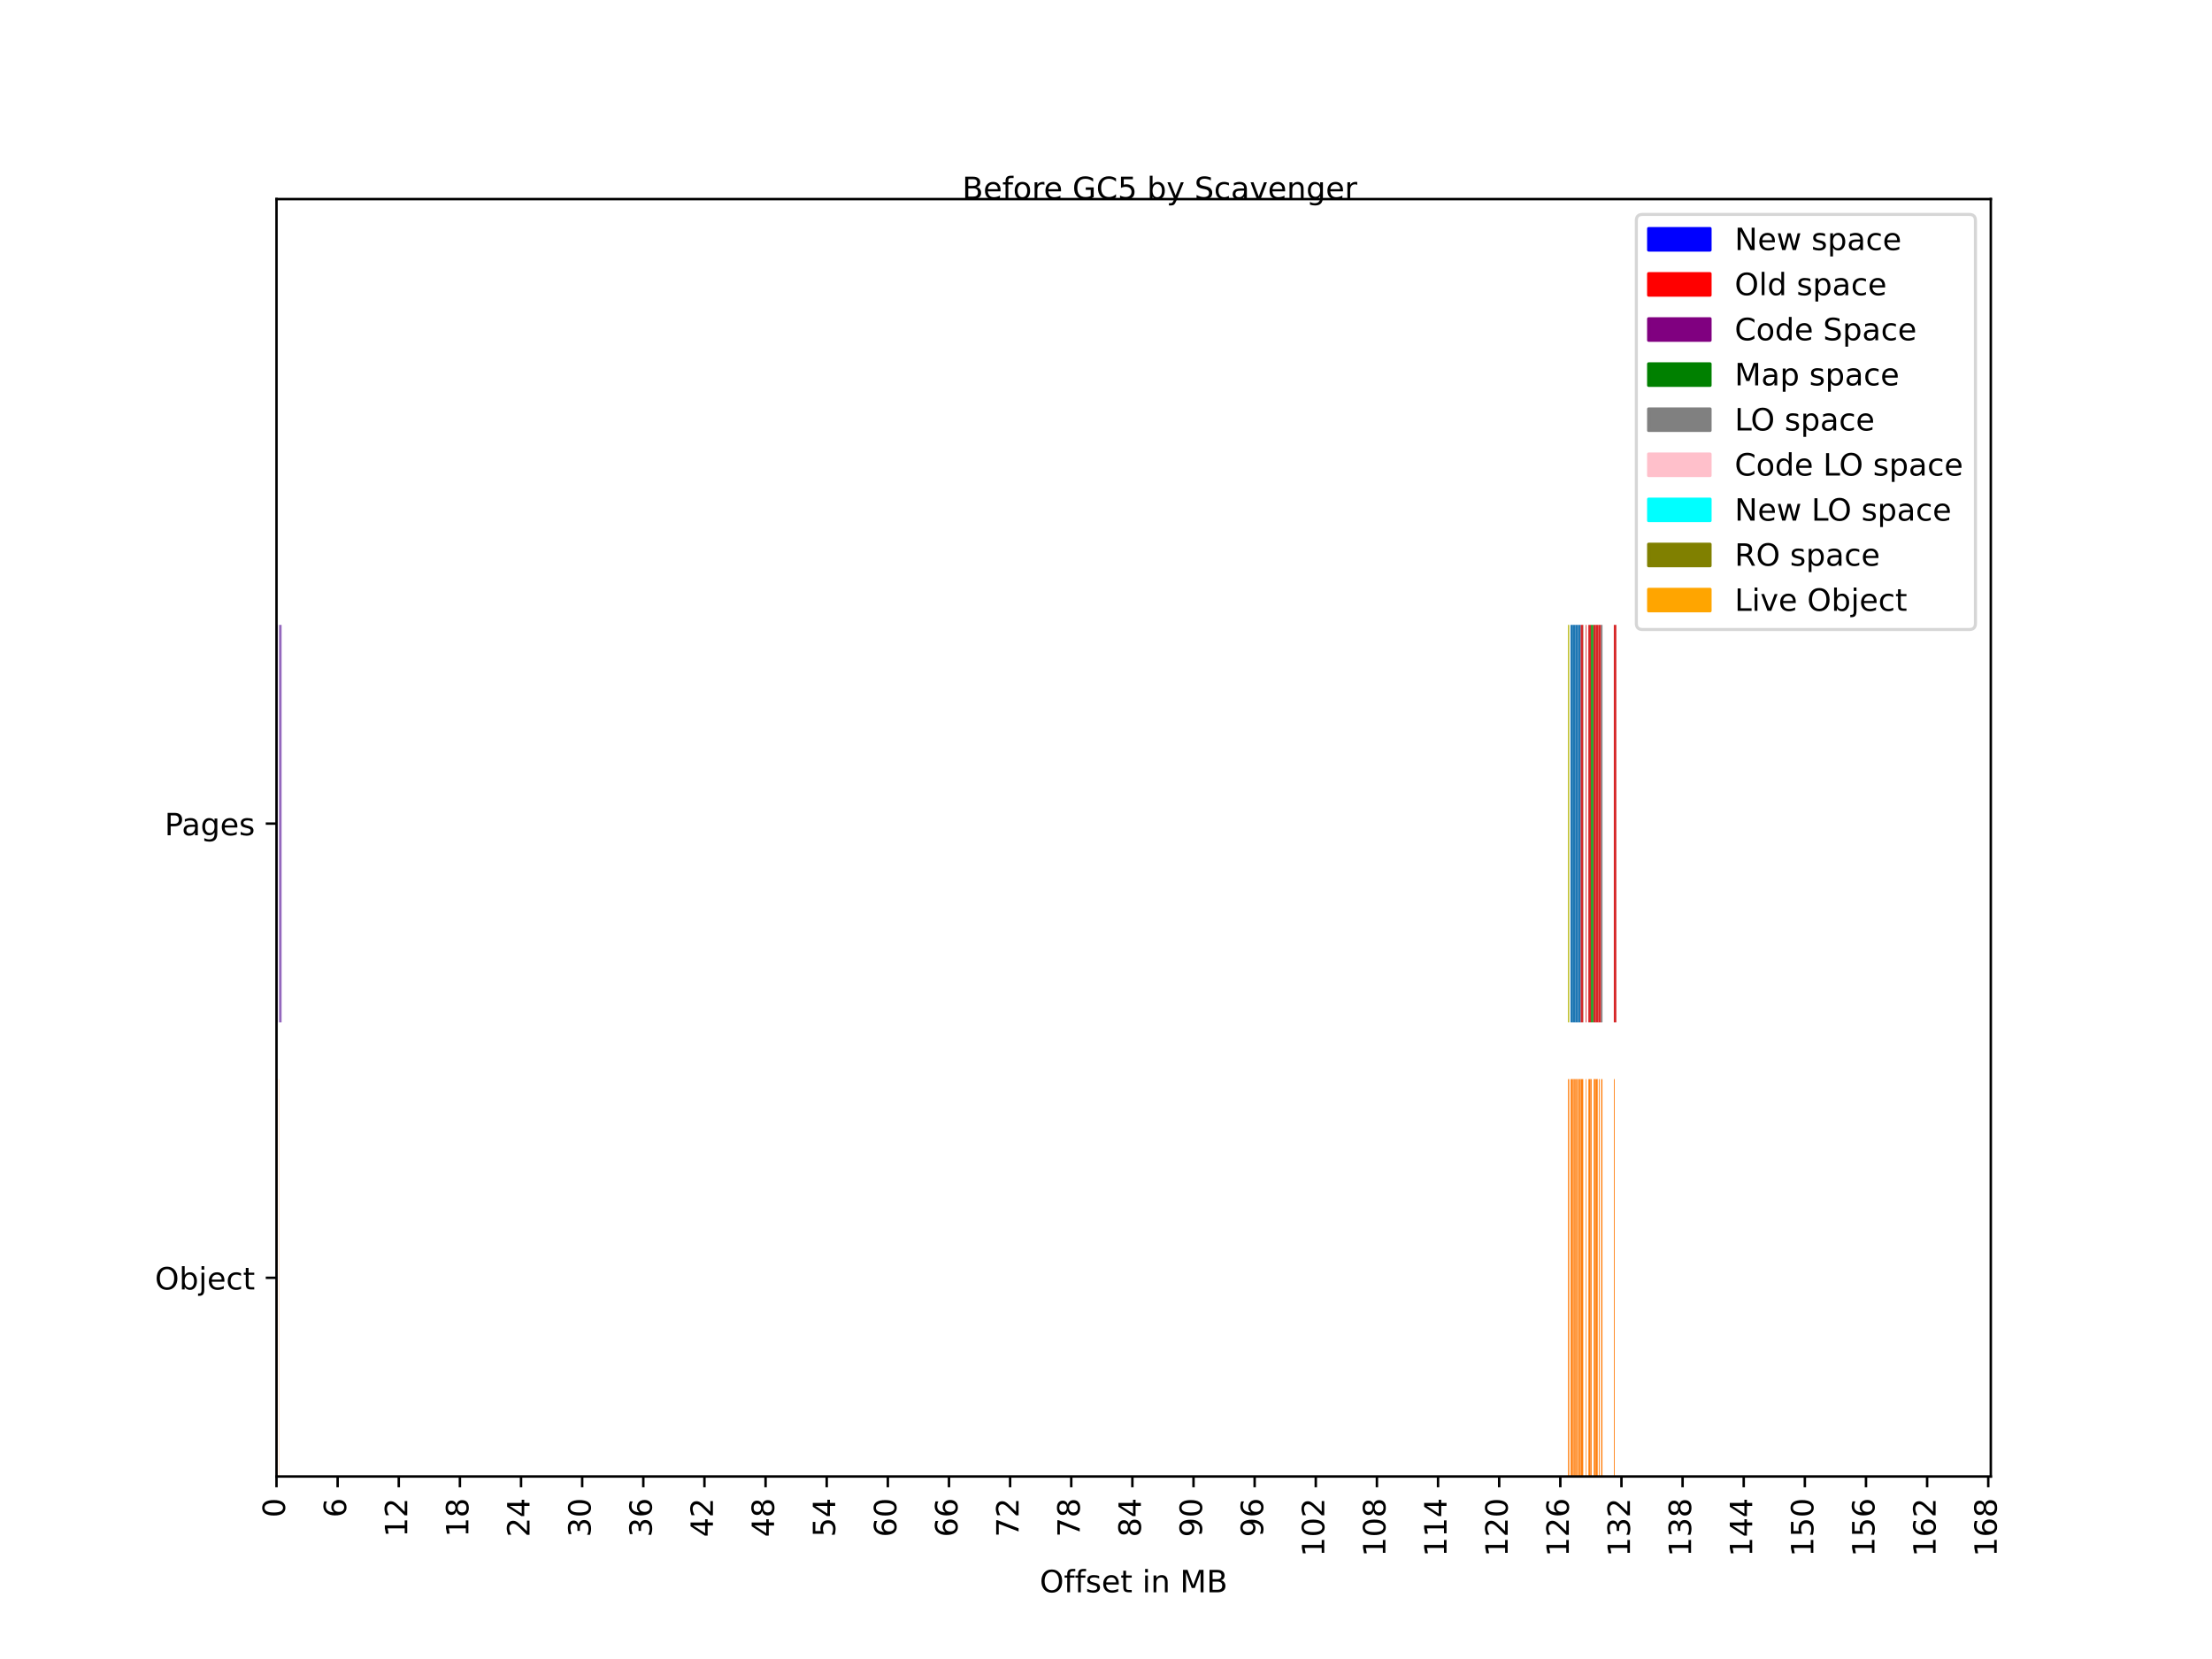 <?xml version="1.0" encoding="utf-8" standalone="no"?>
<!DOCTYPE svg PUBLIC "-//W3C//DTD SVG 1.1//EN"
  "http://www.w3.org/Graphics/SVG/1.1/DTD/svg11.dtd">
<!-- Created with matplotlib (https://matplotlib.org/) -->
<svg height="540pt" version="1.1" viewBox="0 0 720 540" width="720pt" xmlns="http://www.w3.org/2000/svg" xmlns:xlink="http://www.w3.org/1999/xlink">
 <defs>
  <style type="text/css">*{stroke-linecap:butt;stroke-linejoin:round;}</style>
 </defs>
 <g id="figure_1">
  <g id="patch_1">
   <path d="M 0 540 
L 720 540 
L 720 0 
L 0 0 
z
" style="fill:#ffffff;"/>
  </g>
  <g id="axes_1">
   <g id="patch_2">
    <path d="M 90 480.6 
L 648 480.6 
L 648 64.8 
L 90 64.8 
z
" style="fill:#ffffff;"/>
   </g>
   <g id="BrokenBarHCollection_1">
    <path clip-path="url(#p943c97a218)" d="M 511.195 332.76 
L 511.195 203.4 
L 512.024 203.4 
L 512.024 332.76 
L 511.195 332.76 
z
" style="fill:#1f77b4;"/>
    <path clip-path="url(#p943c97a218)" d="M 512.853 332.76 
L 512.853 203.4 
L 513.682 203.4 
L 513.682 332.76 
L 512.853 332.76 
z
" style="fill:#1f77b4;"/>
    <path clip-path="url(#p943c97a218)" d="M 513.682 332.76 
L 513.682 203.4 
L 514.511 203.4 
L 514.511 332.76 
L 513.682 332.76 
z
" style="fill:#1f77b4;"/>
    <path clip-path="url(#p943c97a218)" d="M 512.024 332.76 
L 512.024 203.4 
L 512.853 203.4 
L 512.853 332.76 
L 512.024 332.76 
z
" style="fill:#1f77b4;"/>
   </g>
   <g id="BrokenBarHCollection_2">
    <path clip-path="url(#p943c97a218)" d="M 514.511 332.76 
L 514.511 203.4 
L 515.34 203.4 
L 515.34 332.76 
L 514.511 332.76 
z
" style="fill:#d62728;"/>
    <path clip-path="url(#p943c97a218)" d="M 516.169 332.76 
L 516.169 203.4 
L 516.416 203.4 
L 516.416 332.76 
L 516.169 332.76 
z
" style="fill:#d62728;"/>
    <path clip-path="url(#p943c97a218)" d="M 519.486 332.76 
L 519.486 203.4 
L 520.315 203.4 
L 520.315 332.76 
L 519.486 332.76 
z
" style="fill:#d62728;"/>
    <path clip-path="url(#p943c97a218)" d="M 520.315 332.76 
L 520.315 203.4 
L 521.144 203.4 
L 521.144 332.76 
L 520.315 332.76 
z
" style="fill:#d62728;"/>
    <path clip-path="url(#p943c97a218)" d="M 518.657 332.76 
L 518.657 203.4 
L 519.486 203.4 
L 519.486 332.76 
L 518.657 332.76 
z
" style="fill:#d62728;"/>
    <path clip-path="url(#p943c97a218)" d="M 516.999 332.76 
L 516.999 203.4 
L 517.828 203.4 
L 517.828 332.76 
L 516.999 332.76 
z
" style="fill:#d62728;"/>
    <path clip-path="url(#p943c97a218)" d="M 525.29 332.76 
L 525.29 203.4 
L 526.119 203.4 
L 526.119 332.76 
L 525.29 332.76 
z
" style="fill:#d62728;"/>
   </g>
   <g id="BrokenBarHCollection_3">
    <path clip-path="url(#p943c97a218)" d="M 90 332.76 
L 90 203.4 
L 90.272 203.4 
L 90.272 332.76 
L 90 332.76 
z
" style="fill:#9467bd;"/>
    <path clip-path="url(#p943c97a218)" d="M 90.829 332.76 
L 90.829 203.4 
L 91.658 203.4 
L 91.658 332.76 
L 90.829 332.76 
z
" style="fill:#9467bd;"/>
   </g>
   <g id="BrokenBarHCollection_4">
    <path clip-path="url(#p943c97a218)" d="M 515.34 332.76 
L 515.34 203.4 
L 515.379 203.4 
L 515.379 332.76 
L 515.34 332.76 
z
" style="fill:#2ca02c;"/>
    <path clip-path="url(#p943c97a218)" d="M 517.828 332.76 
L 517.828 203.4 
L 518.657 203.4 
L 518.657 332.76 
L 517.828 332.76 
z
" style="fill:#2ca02c;"/>
   </g>
   <g id="BrokenBarHCollection_5">
    <path clip-path="url(#p943c97a218)" d="M 521.144 332.76 
L 521.144 203.4 
L 521.598 203.4 
L 521.598 332.76 
L 521.144 332.76 
z
" style="fill:#7f7f7f;"/>
   </g>
   <g id="BrokenBarHCollection_6"/>
   <g id="BrokenBarHCollection_7"/>
   <g id="BrokenBarHCollection_8">
    <path clip-path="url(#p943c97a218)" d="M 510.366 332.76 
L 510.366 203.4 
L 510.793 203.4 
L 510.793 332.76 
L 510.366 332.76 
z
" style="fill:#bcbd22;"/>
   </g>
   <g id="BrokenBarHCollection_9">
    <path clip-path="url(#p943c97a218)" d="M 511.221 480.6 
L 511.221 351.24 
L 511.464 351.24 
L 511.464 480.6 
L 511.221 480.6 
z
" style="fill:#ff7f0e;"/>
    <path clip-path="url(#p943c97a218)" d="M 511.464 480.6 
L 511.464 351.24 
L 511.499 351.24 
L 511.499 480.6 
L 511.464 480.6 
z
" style="fill:#ff7f0e;"/>
    <path clip-path="url(#p943c97a218)" d="M 511.499 480.6 
L 511.499 351.24 
L 511.775 351.24 
L 511.775 480.6 
L 511.499 480.6 
z
" style="fill:#ff7f0e;"/>
    <path clip-path="url(#p943c97a218)" d="M 511.787 480.6 
L 511.787 351.24 
L 511.823 351.24 
L 511.823 480.6 
L 511.787 480.6 
z
" style="fill:#ff7f0e;"/>
    <path clip-path="url(#p943c97a218)" d="M 511.823 480.6 
L 511.823 351.24 
L 512.023 351.24 
L 512.023 480.6 
L 511.823 480.6 
z
" style="fill:#ff7f0e;"/>
    <path clip-path="url(#p943c97a218)" d="M 512.88 480.6 
L 512.88 351.24 
L 512.959 351.24 
L 512.959 480.6 
L 512.88 480.6 
z
" style="fill:#ff7f0e;"/>
    <path clip-path="url(#p943c97a218)" d="M 512.971 480.6 
L 512.971 351.24 
L 513.007 351.24 
L 513.007 480.6 
L 512.971 480.6 
z
" style="fill:#ff7f0e;"/>
    <path clip-path="url(#p943c97a218)" d="M 513.007 480.6 
L 513.007 351.24 
L 513.29 351.24 
L 513.29 480.6 
L 513.007 480.6 
z
" style="fill:#ff7f0e;"/>
    <path clip-path="url(#p943c97a218)" d="M 513.303 480.6 
L 513.303 351.24 
L 513.339 351.24 
L 513.339 480.6 
L 513.303 480.6 
z
" style="fill:#ff7f0e;"/>
    <path clip-path="url(#p943c97a218)" d="M 513.339 480.6 
L 513.339 351.24 
L 513.626 351.24 
L 513.626 480.6 
L 513.339 480.6 
z
" style="fill:#ff7f0e;"/>
    <path clip-path="url(#p943c97a218)" d="M 513.638 480.6 
L 513.638 351.24 
L 513.675 351.24 
L 513.675 480.6 
L 513.638 480.6 
z
" style="fill:#ff7f0e;"/>
    <path clip-path="url(#p943c97a218)" d="M 513.675 480.6 
L 513.675 351.24 
L 513.682 351.24 
L 513.682 480.6 
L 513.675 480.6 
z
" style="fill:#ff7f0e;"/>
    <path clip-path="url(#p943c97a218)" d="M 513.709 480.6 
L 513.709 351.24 
L 513.993 351.24 
L 513.993 480.6 
L 513.709 480.6 
z
" style="fill:#ff7f0e;"/>
    <path clip-path="url(#p943c97a218)" d="M 514.005 480.6 
L 514.005 351.24 
L 514.042 351.24 
L 514.042 480.6 
L 514.005 480.6 
z
" style="fill:#ff7f0e;"/>
    <path clip-path="url(#p943c97a218)" d="M 514.042 480.6 
L 514.042 351.24 
L 514.336 351.24 
L 514.336 480.6 
L 514.042 480.6 
z
" style="fill:#ff7f0e;"/>
    <path clip-path="url(#p943c97a218)" d="M 514.348 480.6 
L 514.348 351.24 
L 514.385 351.24 
L 514.385 480.6 
L 514.348 480.6 
z
" style="fill:#ff7f0e;"/>
    <path clip-path="url(#p943c97a218)" d="M 514.385 480.6 
L 514.385 351.24 
L 514.511 351.24 
L 514.511 480.6 
L 514.385 480.6 
z
" style="fill:#ff7f0e;"/>
    <path clip-path="url(#p943c97a218)" d="M 512.051 480.6 
L 512.051 351.24 
L 512.224 351.24 
L 512.224 480.6 
L 512.051 480.6 
z
" style="fill:#ff7f0e;"/>
    <path clip-path="url(#p943c97a218)" d="M 512.236 480.6 
L 512.236 351.24 
L 512.273 351.24 
L 512.273 480.6 
L 512.236 480.6 
z
" style="fill:#ff7f0e;"/>
    <path clip-path="url(#p943c97a218)" d="M 512.273 480.6 
L 512.273 351.24 
L 512.576 351.24 
L 512.576 480.6 
L 512.273 480.6 
z
" style="fill:#ff7f0e;"/>
    <path clip-path="url(#p943c97a218)" d="M 512.587 480.6 
L 512.587 351.24 
L 512.625 351.24 
L 512.625 480.6 
L 512.587 480.6 
z
" style="fill:#ff7f0e;"/>
    <path clip-path="url(#p943c97a218)" d="M 512.625 480.6 
L 512.625 351.24 
L 512.852 351.24 
L 512.852 480.6 
L 512.625 480.6 
z
" style="fill:#ff7f0e;"/>
   </g>
   <g id="BrokenBarHCollection_10">
    <path clip-path="url(#p943c97a218)" d="M 514.538 480.6 
L 514.538 351.24 
L 515.34 351.24 
L 515.34 480.6 
L 514.538 480.6 
z
" style="fill:#ff7f0e;"/>
    <path clip-path="url(#p943c97a218)" d="M 516.196 480.6 
L 516.196 351.24 
L 516.409 351.24 
L 516.409 480.6 
L 516.196 480.6 
z
" style="fill:#ff7f0e;"/>
    <path clip-path="url(#p943c97a218)" d="M 519.513 480.6 
L 519.513 351.24 
L 519.967 351.24 
L 519.967 480.6 
L 519.513 480.6 
z
" style="fill:#ff7f0e;"/>
    <path clip-path="url(#p943c97a218)" d="M 519.967 480.6 
L 519.967 351.24 
L 519.967 351.24 
L 519.967 480.6 
L 519.967 480.6 
z
" style="fill:#ff7f0e;"/>
    <path clip-path="url(#p943c97a218)" d="M 519.968 480.6 
L 519.968 351.24 
L 519.969 351.24 
L 519.969 480.6 
L 519.968 480.6 
z
" style="fill:#ff7f0e;"/>
    <path clip-path="url(#p943c97a218)" d="M 519.969 480.6 
L 519.969 351.24 
L 519.969 351.24 
L 519.969 480.6 
L 519.969 480.6 
z
" style="fill:#ff7f0e;"/>
    <path clip-path="url(#p943c97a218)" d="M 519.969 480.6 
L 519.969 351.24 
L 519.969 351.24 
L 519.969 480.6 
L 519.969 480.6 
z
" style="fill:#ff7f0e;"/>
    <path clip-path="url(#p943c97a218)" d="M 519.969 480.6 
L 519.969 351.24 
L 519.973 351.24 
L 519.973 480.6 
L 519.969 480.6 
z
" style="fill:#ff7f0e;"/>
    <path clip-path="url(#p943c97a218)" d="M 519.974 480.6 
L 519.974 351.24 
L 519.976 351.24 
L 519.976 480.6 
L 519.974 480.6 
z
" style="fill:#ff7f0e;"/>
    <path clip-path="url(#p943c97a218)" d="M 519.976 480.6 
L 519.976 351.24 
L 519.976 351.24 
L 519.976 480.6 
L 519.976 480.6 
z
" style="fill:#ff7f0e;"/>
    <path clip-path="url(#p943c97a218)" d="M 519.976 480.6 
L 519.976 351.24 
L 519.979 351.24 
L 519.979 480.6 
L 519.976 480.6 
z
" style="fill:#ff7f0e;"/>
    <path clip-path="url(#p943c97a218)" d="M 519.98 480.6 
L 519.98 351.24 
L 519.982 351.24 
L 519.982 480.6 
L 519.98 480.6 
z
" style="fill:#ff7f0e;"/>
    <path clip-path="url(#p943c97a218)" d="M 519.982 480.6 
L 519.982 351.24 
L 519.982 351.24 
L 519.982 480.6 
L 519.982 480.6 
z
" style="fill:#ff7f0e;"/>
    <path clip-path="url(#p943c97a218)" d="M 519.982 480.6 
L 519.982 351.24 
L 519.983 351.24 
L 519.983 480.6 
L 519.982 480.6 
z
" style="fill:#ff7f0e;"/>
    <path clip-path="url(#p943c97a218)" d="M 519.983 480.6 
L 519.983 351.24 
L 519.986 351.24 
L 519.986 480.6 
L 519.983 480.6 
z
" style="fill:#ff7f0e;"/>
    <path clip-path="url(#p943c97a218)" d="M 519.986 480.6 
L 519.986 351.24 
L 519.987 351.24 
L 519.987 480.6 
L 519.986 480.6 
z
" style="fill:#ff7f0e;"/>
    <path clip-path="url(#p943c97a218)" d="M 519.987 480.6 
L 519.987 351.24 
L 519.989 351.24 
L 519.989 480.6 
L 519.987 480.6 
z
" style="fill:#ff7f0e;"/>
    <path clip-path="url(#p943c97a218)" d="M 519.989 480.6 
L 519.989 351.24 
L 519.993 351.24 
L 519.993 480.6 
L 519.989 480.6 
z
" style="fill:#ff7f0e;"/>
    <path clip-path="url(#p943c97a218)" d="M 519.993 480.6 
L 519.993 351.24 
L 519.999 351.24 
L 519.999 480.6 
L 519.993 480.6 
z
" style="fill:#ff7f0e;"/>
    <path clip-path="url(#p943c97a218)" d="M 519.999 480.6 
L 519.999 351.24 
L 520.003 351.24 
L 520.003 480.6 
L 519.999 480.6 
z
" style="fill:#ff7f0e;"/>
    <path clip-path="url(#p943c97a218)" d="M 520.004 480.6 
L 520.004 351.24 
L 520.011 351.24 
L 520.011 480.6 
L 520.004 480.6 
z
" style="fill:#ff7f0e;"/>
    <path clip-path="url(#p943c97a218)" d="M 520.011 480.6 
L 520.011 351.24 
L 520.012 351.24 
L 520.012 480.6 
L 520.011 480.6 
z
" style="fill:#ff7f0e;"/>
    <path clip-path="url(#p943c97a218)" d="M 520.012 480.6 
L 520.012 351.24 
L 520.02 351.24 
L 520.02 480.6 
L 520.012 480.6 
z
" style="fill:#ff7f0e;"/>
    <path clip-path="url(#p943c97a218)" d="M 520.02 480.6 
L 520.02 351.24 
L 520.02 351.24 
L 520.02 480.6 
L 520.02 480.6 
z
" style="fill:#ff7f0e;"/>
    <path clip-path="url(#p943c97a218)" d="M 520.021 480.6 
L 520.021 351.24 
L 520.021 351.24 
L 520.021 480.6 
L 520.021 480.6 
z
" style="fill:#ff7f0e;"/>
    <path clip-path="url(#p943c97a218)" d="M 520.021 480.6 
L 520.021 351.24 
L 520.021 351.24 
L 520.021 480.6 
L 520.021 480.6 
z
" style="fill:#ff7f0e;"/>
    <path clip-path="url(#p943c97a218)" d="M 520.021 480.6 
L 520.021 351.24 
L 520.08 351.24 
L 520.08 480.6 
L 520.021 480.6 
z
" style="fill:#ff7f0e;"/>
    <path clip-path="url(#p943c97a218)" d="M 520.08 480.6 
L 520.08 351.24 
L 520.14 351.24 
L 520.14 480.6 
L 520.08 480.6 
z
" style="fill:#ff7f0e;"/>
    <path clip-path="url(#p943c97a218)" d="M 520.342 480.6 
L 520.342 351.24 
L 520.342 351.24 
L 520.342 480.6 
L 520.342 480.6 
z
" style="fill:#ff7f0e;"/>
    <path clip-path="url(#p943c97a218)" d="M 520.342 480.6 
L 520.342 351.24 
L 520.344 351.24 
L 520.344 480.6 
L 520.342 480.6 
z
" style="fill:#ff7f0e;"/>
    <path clip-path="url(#p943c97a218)" d="M 520.445 480.6 
L 520.445 351.24 
L 520.684 351.24 
L 520.684 480.6 
L 520.445 480.6 
z
" style="fill:#ff7f0e;"/>
    <path clip-path="url(#p943c97a218)" d="M 518.684 480.6 
L 518.684 351.24 
L 518.893 351.24 
L 518.893 480.6 
L 518.684 480.6 
z
" style="fill:#ff7f0e;"/>
    <path clip-path="url(#p943c97a218)" d="M 518.893 480.6 
L 518.893 351.24 
L 518.893 351.24 
L 518.893 480.6 
L 518.893 480.6 
z
" style="fill:#ff7f0e;"/>
    <path clip-path="url(#p943c97a218)" d="M 518.893 480.6 
L 518.893 351.24 
L 518.955 351.24 
L 518.955 480.6 
L 518.893 480.6 
z
" style="fill:#ff7f0e;"/>
    <path clip-path="url(#p943c97a218)" d="M 518.955 480.6 
L 518.955 351.24 
L 518.955 351.24 
L 518.955 480.6 
L 518.955 480.6 
z
" style="fill:#ff7f0e;"/>
    <path clip-path="url(#p943c97a218)" d="M 518.955 480.6 
L 518.955 351.24 
L 518.98 351.24 
L 518.98 480.6 
L 518.955 480.6 
z
" style="fill:#ff7f0e;"/>
    <path clip-path="url(#p943c97a218)" d="M 518.98 480.6 
L 518.98 351.24 
L 518.98 351.24 
L 518.98 480.6 
L 518.98 480.6 
z
" style="fill:#ff7f0e;"/>
    <path clip-path="url(#p943c97a218)" d="M 518.98 480.6 
L 518.98 351.24 
L 518.981 351.24 
L 518.981 480.6 
L 518.98 480.6 
z
" style="fill:#ff7f0e;"/>
    <path clip-path="url(#p943c97a218)" d="M 518.981 480.6 
L 518.981 351.24 
L 519.013 351.24 
L 519.013 480.6 
L 518.981 480.6 
z
" style="fill:#ff7f0e;"/>
    <path clip-path="url(#p943c97a218)" d="M 519.013 480.6 
L 519.013 351.24 
L 519.013 351.24 
L 519.013 480.6 
L 519.013 480.6 
z
" style="fill:#ff7f0e;"/>
    <path clip-path="url(#p943c97a218)" d="M 519.013 480.6 
L 519.013 351.24 
L 519.486 351.24 
L 519.486 480.6 
L 519.013 480.6 
z
" style="fill:#ff7f0e;"/>
    <path clip-path="url(#p943c97a218)" d="M 517.025 480.6 
L 517.025 351.24 
L 517.711 351.24 
L 517.711 480.6 
L 517.025 480.6 
z
" style="fill:#ff7f0e;"/>
    <path clip-path="url(#p943c97a218)" d="M 517.712 480.6 
L 517.712 351.24 
L 517.712 351.24 
L 517.712 480.6 
L 517.712 480.6 
z
" style="fill:#ff7f0e;"/>
    <path clip-path="url(#p943c97a218)" d="M 517.712 480.6 
L 517.712 351.24 
L 517.725 351.24 
L 517.725 480.6 
L 517.712 480.6 
z
" style="fill:#ff7f0e;"/>
    <path clip-path="url(#p943c97a218)" d="M 517.725 480.6 
L 517.725 351.24 
L 517.731 351.24 
L 517.731 480.6 
L 517.725 480.6 
z
" style="fill:#ff7f0e;"/>
    <path clip-path="url(#p943c97a218)" d="M 517.731 480.6 
L 517.731 351.24 
L 517.747 351.24 
L 517.747 480.6 
L 517.731 480.6 
z
" style="fill:#ff7f0e;"/>
    <path clip-path="url(#p943c97a218)" d="M 517.747 480.6 
L 517.747 351.24 
L 517.747 351.24 
L 517.747 480.6 
L 517.747 480.6 
z
" style="fill:#ff7f0e;"/>
    <path clip-path="url(#p943c97a218)" d="M 517.747 480.6 
L 517.747 351.24 
L 517.747 351.24 
L 517.747 480.6 
L 517.747 480.6 
z
" style="fill:#ff7f0e;"/>
    <path clip-path="url(#p943c97a218)" d="M 517.747 480.6 
L 517.747 351.24 
L 517.747 351.24 
L 517.747 480.6 
L 517.747 480.6 
z
" style="fill:#ff7f0e;"/>
    <path clip-path="url(#p943c97a218)" d="M 517.747 480.6 
L 517.747 351.24 
L 517.747 351.24 
L 517.747 480.6 
L 517.747 480.6 
z
" style="fill:#ff7f0e;"/>
    <path clip-path="url(#p943c97a218)" d="M 517.747 480.6 
L 517.747 351.24 
L 517.747 351.24 
L 517.747 480.6 
L 517.747 480.6 
z
" style="fill:#ff7f0e;"/>
    <path clip-path="url(#p943c97a218)" d="M 517.747 480.6 
L 517.747 351.24 
L 517.748 351.24 
L 517.748 480.6 
L 517.747 480.6 
z
" style="fill:#ff7f0e;"/>
    <path clip-path="url(#p943c97a218)" d="M 517.748 480.6 
L 517.748 351.24 
L 517.748 351.24 
L 517.748 480.6 
L 517.748 480.6 
z
" style="fill:#ff7f0e;"/>
    <path clip-path="url(#p943c97a218)" d="M 517.748 480.6 
L 517.748 351.24 
L 517.748 351.24 
L 517.748 480.6 
L 517.748 480.6 
z
" style="fill:#ff7f0e;"/>
    <path clip-path="url(#p943c97a218)" d="M 517.749 480.6 
L 517.749 351.24 
L 517.749 351.24 
L 517.749 480.6 
L 517.749 480.6 
z
" style="fill:#ff7f0e;"/>
    <path clip-path="url(#p943c97a218)" d="M 517.749 480.6 
L 517.749 351.24 
L 517.749 351.24 
L 517.749 480.6 
L 517.749 480.6 
z
" style="fill:#ff7f0e;"/>
    <path clip-path="url(#p943c97a218)" d="M 517.749 480.6 
L 517.749 351.24 
L 517.75 351.24 
L 517.75 480.6 
L 517.749 480.6 
z
" style="fill:#ff7f0e;"/>
    <path clip-path="url(#p943c97a218)" d="M 517.75 480.6 
L 517.75 351.24 
L 517.751 351.24 
L 517.751 480.6 
L 517.75 480.6 
z
" style="fill:#ff7f0e;"/>
    <path clip-path="url(#p943c97a218)" d="M 517.751 480.6 
L 517.751 351.24 
L 517.751 351.24 
L 517.751 480.6 
L 517.751 480.6 
z
" style="fill:#ff7f0e;"/>
    <path clip-path="url(#p943c97a218)" d="M 517.751 480.6 
L 517.751 351.24 
L 517.751 351.24 
L 517.751 480.6 
L 517.751 480.6 
z
" style="fill:#ff7f0e;"/>
    <path clip-path="url(#p943c97a218)" d="M 517.751 480.6 
L 517.751 351.24 
L 517.772 351.24 
L 517.772 480.6 
L 517.751 480.6 
z
" style="fill:#ff7f0e;"/>
    <path clip-path="url(#p943c97a218)" d="M 517.772 480.6 
L 517.772 351.24 
L 517.792 351.24 
L 517.792 480.6 
L 517.772 480.6 
z
" style="fill:#ff7f0e;"/>
    <path clip-path="url(#p943c97a218)" d="M 517.792 480.6 
L 517.792 351.24 
L 517.793 351.24 
L 517.793 480.6 
L 517.792 480.6 
z
" style="fill:#ff7f0e;"/>
    <path clip-path="url(#p943c97a218)" d="M 517.793 480.6 
L 517.793 351.24 
L 517.793 351.24 
L 517.793 480.6 
L 517.793 480.6 
z
" style="fill:#ff7f0e;"/>
    <path clip-path="url(#p943c97a218)" d="M 517.793 480.6 
L 517.793 351.24 
L 517.794 351.24 
L 517.794 480.6 
L 517.793 480.6 
z
" style="fill:#ff7f0e;"/>
    <path clip-path="url(#p943c97a218)" d="M 517.794 480.6 
L 517.794 351.24 
L 517.795 351.24 
L 517.795 480.6 
L 517.794 480.6 
z
" style="fill:#ff7f0e;"/>
    <path clip-path="url(#p943c97a218)" d="M 517.795 480.6 
L 517.795 351.24 
L 517.796 351.24 
L 517.796 480.6 
L 517.795 480.6 
z
" style="fill:#ff7f0e;"/>
    <path clip-path="url(#p943c97a218)" d="M 517.796 480.6 
L 517.796 351.24 
L 517.797 351.24 
L 517.797 480.6 
L 517.796 480.6 
z
" style="fill:#ff7f0e;"/>
    <path clip-path="url(#p943c97a218)" d="M 517.797 480.6 
L 517.797 351.24 
L 517.797 351.24 
L 517.797 480.6 
L 517.797 480.6 
z
" style="fill:#ff7f0e;"/>
    <path clip-path="url(#p943c97a218)" d="M 517.797 480.6 
L 517.797 351.24 
L 517.798 351.24 
L 517.798 480.6 
L 517.797 480.6 
z
" style="fill:#ff7f0e;"/>
    <path clip-path="url(#p943c97a218)" d="M 517.798 480.6 
L 517.798 351.24 
L 517.801 351.24 
L 517.801 480.6 
L 517.798 480.6 
z
" style="fill:#ff7f0e;"/>
    <path clip-path="url(#p943c97a218)" d="M 517.801 480.6 
L 517.801 351.24 
L 517.802 351.24 
L 517.802 480.6 
L 517.801 480.6 
z
" style="fill:#ff7f0e;"/>
    <path clip-path="url(#p943c97a218)" d="M 517.802 480.6 
L 517.802 351.24 
L 517.822 351.24 
L 517.822 480.6 
L 517.802 480.6 
z
" style="fill:#ff7f0e;"/>
    <path clip-path="url(#p943c97a218)" d="M 517.822 480.6 
L 517.822 351.24 
L 517.828 351.24 
L 517.828 480.6 
L 517.822 480.6 
z
" style="fill:#ff7f0e;"/>
    <path clip-path="url(#p943c97a218)" d="M 525.317 480.6 
L 525.317 351.24 
L 525.571 351.24 
L 525.571 480.6 
L 525.317 480.6 
z
" style="fill:#ff7f0e;"/>
   </g>
   <g id="BrokenBarHCollection_11">
    <path clip-path="url(#p943c97a218)" d="M 90.052 480.6 
L 90.052 351.24 
L 90.259 351.24 
L 90.259 480.6 
L 90.052 480.6 
z
" style="fill:#ff7f0e;"/>
    <path clip-path="url(#p943c97a218)" d="M 90.881 480.6 
L 90.881 351.24 
L 90.935 351.24 
L 90.935 480.6 
L 90.881 480.6 
z
" style="fill:#ff7f0e;"/>
   </g>
   <g id="BrokenBarHCollection_12">
    <path clip-path="url(#p943c97a218)" d="M 515.367 480.6 
L 515.367 351.24 
L 515.367 351.24 
L 515.367 480.6 
L 515.367 480.6 
z
" style="fill:#ff7f0e;"/>
    <path clip-path="url(#p943c97a218)" d="M 517.854 480.6 
L 517.854 351.24 
L 518.107 351.24 
L 518.107 480.6 
L 517.854 480.6 
z
" style="fill:#ff7f0e;"/>
   </g>
   <g id="BrokenBarHCollection_13">
    <path clip-path="url(#p943c97a218)" d="M 521.171 480.6 
L 521.171 351.24 
L 521.586 351.24 
L 521.586 480.6 
L 521.171 480.6 
z
" style="fill:#ff7f0e;"/>
   </g>
   <g id="BrokenBarHCollection_14"/>
   <g id="BrokenBarHCollection_15"/>
   <g id="BrokenBarHCollection_16">
    <path clip-path="url(#p943c97a218)" d="M 510.392 480.6 
L 510.392 351.24 
L 510.792 351.24 
L 510.792 480.6 
L 510.392 480.6 
z
" style="fill:#ff7f0e;"/>
   </g>
   <g id="matplotlib.axis_1">
    <g id="xtick_1">
     <g id="line2d_1">
      <defs>
       <path d="M 0 0 
L 0 3.5 
" id="md5a6e7da76" style="stroke:#000000;stroke-width:0.8;"/>
      </defs>
      <g>
       <use style="stroke:#000000;stroke-width:0.8;" x="90" xlink:href="#md5a6e7da76" y="480.6"/>
      </g>
     </g>
     <g id="text_1">
      <!-- 0 -->
      <g transform="translate(92.759 493.962)rotate(-90)scale(0.1 -0.1)">
       <defs>
        <path d="M 31.781 66.406 
Q 24.172 66.406 20.328 58.906 
Q 16.5 51.422 16.5 36.375 
Q 16.5 21.391 20.328 13.891 
Q 24.172 6.391 31.781 6.391 
Q 39.453 6.391 43.281 13.891 
Q 47.125 21.391 47.125 36.375 
Q 47.125 51.422 43.281 58.906 
Q 39.453 66.406 31.781 66.406 
z
M 31.781 74.219 
Q 44.047 74.219 50.516 64.516 
Q 56.984 54.828 56.984 36.375 
Q 56.984 17.969 50.516 8.266 
Q 44.047 -1.422 31.781 -1.422 
Q 19.531 -1.422 13.062 8.266 
Q 6.594 17.969 6.594 36.375 
Q 6.594 54.828 13.062 64.516 
Q 19.531 74.219 31.781 74.219 
z
" id="DejaVuSans-48"/>
       </defs>
       <use xlink:href="#DejaVuSans-48"/>
      </g>
     </g>
    </g>
    <g id="xtick_2">
     <g id="line2d_2">
      <g>
       <use style="stroke:#000000;stroke-width:0.8;" x="109.899" xlink:href="#md5a6e7da76" y="480.6"/>
      </g>
     </g>
     <g id="text_2">
      <!-- 6 -->
      <g transform="translate(112.658 493.962)rotate(-90)scale(0.1 -0.1)">
       <defs>
        <path d="M 33.016 40.375 
Q 26.375 40.375 22.484 35.828 
Q 18.609 31.297 18.609 23.391 
Q 18.609 15.531 22.484 10.953 
Q 26.375 6.391 33.016 6.391 
Q 39.656 6.391 43.531 10.953 
Q 47.406 15.531 47.406 23.391 
Q 47.406 31.297 43.531 35.828 
Q 39.656 40.375 33.016 40.375 
z
M 52.594 71.297 
L 52.594 62.312 
Q 48.875 64.062 45.094 64.984 
Q 41.312 65.922 37.594 65.922 
Q 27.828 65.922 22.672 59.328 
Q 17.531 52.734 16.797 39.406 
Q 19.672 43.656 24.016 45.922 
Q 28.375 48.188 33.594 48.188 
Q 44.578 48.188 50.953 41.516 
Q 57.328 34.859 57.328 23.391 
Q 57.328 12.156 50.688 5.359 
Q 44.047 -1.422 33.016 -1.422 
Q 20.359 -1.422 13.672 8.266 
Q 6.984 17.969 6.984 36.375 
Q 6.984 53.656 15.188 63.938 
Q 23.391 74.219 37.203 74.219 
Q 40.922 74.219 44.703 73.484 
Q 48.484 72.75 52.594 71.297 
z
" id="DejaVuSans-54"/>
       </defs>
       <use xlink:href="#DejaVuSans-54"/>
      </g>
     </g>
    </g>
    <g id="xtick_3">
     <g id="line2d_3">
      <g>
       <use style="stroke:#000000;stroke-width:0.8;" x="129.798" xlink:href="#md5a6e7da76" y="480.6"/>
      </g>
     </g>
     <g id="text_3">
      <!-- 12 -->
      <g transform="translate(132.557 500.325)rotate(-90)scale(0.1 -0.1)">
       <defs>
        <path d="M 12.406 8.297 
L 28.516 8.297 
L 28.516 63.922 
L 10.984 60.406 
L 10.984 69.391 
L 28.422 72.906 
L 38.281 72.906 
L 38.281 8.297 
L 54.391 8.297 
L 54.391 0 
L 12.406 0 
z
" id="DejaVuSans-49"/>
        <path d="M 19.188 8.297 
L 53.609 8.297 
L 53.609 0 
L 7.328 0 
L 7.328 8.297 
Q 12.938 14.109 22.625 23.891 
Q 32.328 33.688 34.812 36.531 
Q 39.547 41.844 41.422 45.531 
Q 43.312 49.219 43.312 52.781 
Q 43.312 58.594 39.234 62.25 
Q 35.156 65.922 28.609 65.922 
Q 23.969 65.922 18.812 64.312 
Q 13.672 62.703 7.812 59.422 
L 7.812 69.391 
Q 13.766 71.781 18.938 73 
Q 24.125 74.219 28.422 74.219 
Q 39.75 74.219 46.484 68.547 
Q 53.219 62.891 53.219 53.422 
Q 53.219 48.922 51.531 44.891 
Q 49.859 40.875 45.406 35.406 
Q 44.188 33.984 37.641 27.219 
Q 31.109 20.453 19.188 8.297 
z
" id="DejaVuSans-50"/>
       </defs>
       <use xlink:href="#DejaVuSans-49"/>
       <use x="63.623" xlink:href="#DejaVuSans-50"/>
      </g>
     </g>
    </g>
    <g id="xtick_4">
     <g id="line2d_4">
      <g>
       <use style="stroke:#000000;stroke-width:0.8;" x="149.697" xlink:href="#md5a6e7da76" y="480.6"/>
      </g>
     </g>
     <g id="text_4">
      <!-- 18 -->
      <g transform="translate(152.456 500.325)rotate(-90)scale(0.1 -0.1)">
       <defs>
        <path d="M 31.781 34.625 
Q 24.75 34.625 20.719 30.859 
Q 16.703 27.094 16.703 20.516 
Q 16.703 13.922 20.719 10.156 
Q 24.75 6.391 31.781 6.391 
Q 38.812 6.391 42.859 10.172 
Q 46.922 13.969 46.922 20.516 
Q 46.922 27.094 42.891 30.859 
Q 38.875 34.625 31.781 34.625 
z
M 21.922 38.812 
Q 15.578 40.375 12.031 44.719 
Q 8.5 49.078 8.5 55.328 
Q 8.5 64.062 14.719 69.141 
Q 20.953 74.219 31.781 74.219 
Q 42.672 74.219 48.875 69.141 
Q 55.078 64.062 55.078 55.328 
Q 55.078 49.078 51.531 44.719 
Q 48 40.375 41.703 38.812 
Q 48.828 37.156 52.797 32.312 
Q 56.781 27.484 56.781 20.516 
Q 56.781 9.906 50.312 4.234 
Q 43.844 -1.422 31.781 -1.422 
Q 19.734 -1.422 13.25 4.234 
Q 6.781 9.906 6.781 20.516 
Q 6.781 27.484 10.781 32.312 
Q 14.797 37.156 21.922 38.812 
z
M 18.312 54.391 
Q 18.312 48.734 21.844 45.562 
Q 25.391 42.391 31.781 42.391 
Q 38.141 42.391 41.719 45.562 
Q 45.312 48.734 45.312 54.391 
Q 45.312 60.062 41.719 63.234 
Q 38.141 66.406 31.781 66.406 
Q 25.391 66.406 21.844 63.234 
Q 18.312 60.062 18.312 54.391 
z
" id="DejaVuSans-56"/>
       </defs>
       <use xlink:href="#DejaVuSans-49"/>
       <use x="63.623" xlink:href="#DejaVuSans-56"/>
      </g>
     </g>
    </g>
    <g id="xtick_5">
     <g id="line2d_5">
      <g>
       <use style="stroke:#000000;stroke-width:0.8;" x="169.596" xlink:href="#md5a6e7da76" y="480.6"/>
      </g>
     </g>
     <g id="text_5">
      <!-- 24 -->
      <g transform="translate(172.355 500.325)rotate(-90)scale(0.1 -0.1)">
       <defs>
        <path d="M 37.797 64.312 
L 12.891 25.391 
L 37.797 25.391 
z
M 35.203 72.906 
L 47.609 72.906 
L 47.609 25.391 
L 58.016 25.391 
L 58.016 17.188 
L 47.609 17.188 
L 47.609 0 
L 37.797 0 
L 37.797 17.188 
L 4.891 17.188 
L 4.891 26.703 
z
" id="DejaVuSans-52"/>
       </defs>
       <use xlink:href="#DejaVuSans-50"/>
       <use x="63.623" xlink:href="#DejaVuSans-52"/>
      </g>
     </g>
    </g>
    <g id="xtick_6">
     <g id="line2d_6">
      <g>
       <use style="stroke:#000000;stroke-width:0.8;" x="189.495" xlink:href="#md5a6e7da76" y="480.6"/>
      </g>
     </g>
     <g id="text_6">
      <!-- 30 -->
      <g transform="translate(192.254 500.325)rotate(-90)scale(0.1 -0.1)">
       <defs>
        <path d="M 40.578 39.312 
Q 47.656 37.797 51.625 33 
Q 55.609 28.219 55.609 21.188 
Q 55.609 10.406 48.188 4.484 
Q 40.766 -1.422 27.094 -1.422 
Q 22.516 -1.422 17.656 -0.516 
Q 12.797 0.391 7.625 2.203 
L 7.625 11.719 
Q 11.719 9.328 16.594 8.109 
Q 21.484 6.891 26.812 6.891 
Q 36.078 6.891 40.938 10.547 
Q 45.797 14.203 45.797 21.188 
Q 45.797 27.641 41.281 31.266 
Q 36.766 34.906 28.719 34.906 
L 20.219 34.906 
L 20.219 43.016 
L 29.109 43.016 
Q 36.375 43.016 40.234 45.922 
Q 44.094 48.828 44.094 54.297 
Q 44.094 59.906 40.109 62.906 
Q 36.141 65.922 28.719 65.922 
Q 24.656 65.922 20.016 65.031 
Q 15.375 64.156 9.812 62.312 
L 9.812 71.094 
Q 15.438 72.656 20.344 73.438 
Q 25.25 74.219 29.594 74.219 
Q 40.828 74.219 47.359 69.109 
Q 53.906 64.016 53.906 55.328 
Q 53.906 49.266 50.438 45.094 
Q 46.969 40.922 40.578 39.312 
z
" id="DejaVuSans-51"/>
       </defs>
       <use xlink:href="#DejaVuSans-51"/>
       <use x="63.623" xlink:href="#DejaVuSans-48"/>
      </g>
     </g>
    </g>
    <g id="xtick_7">
     <g id="line2d_7">
      <g>
       <use style="stroke:#000000;stroke-width:0.8;" x="209.394" xlink:href="#md5a6e7da76" y="480.6"/>
      </g>
     </g>
     <g id="text_7">
      <!-- 36 -->
      <g transform="translate(212.153 500.325)rotate(-90)scale(0.1 -0.1)">
       <use xlink:href="#DejaVuSans-51"/>
       <use x="63.623" xlink:href="#DejaVuSans-54"/>
      </g>
     </g>
    </g>
    <g id="xtick_8">
     <g id="line2d_8">
      <g>
       <use style="stroke:#000000;stroke-width:0.8;" x="229.293" xlink:href="#md5a6e7da76" y="480.6"/>
      </g>
     </g>
     <g id="text_8">
      <!-- 42 -->
      <g transform="translate(232.052 500.325)rotate(-90)scale(0.1 -0.1)">
       <use xlink:href="#DejaVuSans-52"/>
       <use x="63.623" xlink:href="#DejaVuSans-50"/>
      </g>
     </g>
    </g>
    <g id="xtick_9">
     <g id="line2d_9">
      <g>
       <use style="stroke:#000000;stroke-width:0.8;" x="249.192" xlink:href="#md5a6e7da76" y="480.6"/>
      </g>
     </g>
     <g id="text_9">
      <!-- 48 -->
      <g transform="translate(251.951 500.325)rotate(-90)scale(0.1 -0.1)">
       <use xlink:href="#DejaVuSans-52"/>
       <use x="63.623" xlink:href="#DejaVuSans-56"/>
      </g>
     </g>
    </g>
    <g id="xtick_10">
     <g id="line2d_10">
      <g>
       <use style="stroke:#000000;stroke-width:0.8;" x="269.091" xlink:href="#md5a6e7da76" y="480.6"/>
      </g>
     </g>
     <g id="text_10">
      <!-- 54 -->
      <g transform="translate(271.85 500.325)rotate(-90)scale(0.1 -0.1)">
       <defs>
        <path d="M 10.797 72.906 
L 49.516 72.906 
L 49.516 64.594 
L 19.828 64.594 
L 19.828 46.734 
Q 21.969 47.469 24.109 47.828 
Q 26.266 48.188 28.422 48.188 
Q 40.625 48.188 47.75 41.5 
Q 54.891 34.812 54.891 23.391 
Q 54.891 11.625 47.562 5.094 
Q 40.234 -1.422 26.906 -1.422 
Q 22.312 -1.422 17.547 -0.641 
Q 12.797 0.141 7.719 1.703 
L 7.719 11.625 
Q 12.109 9.234 16.797 8.062 
Q 21.484 6.891 26.703 6.891 
Q 35.156 6.891 40.078 11.328 
Q 45.016 15.766 45.016 23.391 
Q 45.016 31 40.078 35.438 
Q 35.156 39.891 26.703 39.891 
Q 22.75 39.891 18.812 39.016 
Q 14.891 38.141 10.797 36.281 
z
" id="DejaVuSans-53"/>
       </defs>
       <use xlink:href="#DejaVuSans-53"/>
       <use x="63.623" xlink:href="#DejaVuSans-52"/>
      </g>
     </g>
    </g>
    <g id="xtick_11">
     <g id="line2d_11">
      <g>
       <use style="stroke:#000000;stroke-width:0.8;" x="288.99" xlink:href="#md5a6e7da76" y="480.6"/>
      </g>
     </g>
     <g id="text_11">
      <!-- 60 -->
      <g transform="translate(291.749 500.325)rotate(-90)scale(0.1 -0.1)">
       <use xlink:href="#DejaVuSans-54"/>
       <use x="63.623" xlink:href="#DejaVuSans-48"/>
      </g>
     </g>
    </g>
    <g id="xtick_12">
     <g id="line2d_12">
      <g>
       <use style="stroke:#000000;stroke-width:0.8;" x="308.889" xlink:href="#md5a6e7da76" y="480.6"/>
      </g>
     </g>
     <g id="text_12">
      <!-- 66 -->
      <g transform="translate(311.648 500.325)rotate(-90)scale(0.1 -0.1)">
       <use xlink:href="#DejaVuSans-54"/>
       <use x="63.623" xlink:href="#DejaVuSans-54"/>
      </g>
     </g>
    </g>
    <g id="xtick_13">
     <g id="line2d_13">
      <g>
       <use style="stroke:#000000;stroke-width:0.8;" x="328.788" xlink:href="#md5a6e7da76" y="480.6"/>
      </g>
     </g>
     <g id="text_13">
      <!-- 72 -->
      <g transform="translate(331.547 500.325)rotate(-90)scale(0.1 -0.1)">
       <defs>
        <path d="M 8.203 72.906 
L 55.078 72.906 
L 55.078 68.703 
L 28.609 0 
L 18.312 0 
L 43.219 64.594 
L 8.203 64.594 
z
" id="DejaVuSans-55"/>
       </defs>
       <use xlink:href="#DejaVuSans-55"/>
       <use x="63.623" xlink:href="#DejaVuSans-50"/>
      </g>
     </g>
    </g>
    <g id="xtick_14">
     <g id="line2d_14">
      <g>
       <use style="stroke:#000000;stroke-width:0.8;" x="348.686" xlink:href="#md5a6e7da76" y="480.6"/>
      </g>
     </g>
     <g id="text_14">
      <!-- 78 -->
      <g transform="translate(351.446 500.325)rotate(-90)scale(0.1 -0.1)">
       <use xlink:href="#DejaVuSans-55"/>
       <use x="63.623" xlink:href="#DejaVuSans-56"/>
      </g>
     </g>
    </g>
    <g id="xtick_15">
     <g id="line2d_15">
      <g>
       <use style="stroke:#000000;stroke-width:0.8;" x="368.585" xlink:href="#md5a6e7da76" y="480.6"/>
      </g>
     </g>
     <g id="text_15">
      <!-- 84 -->
      <g transform="translate(371.345 500.325)rotate(-90)scale(0.1 -0.1)">
       <use xlink:href="#DejaVuSans-56"/>
       <use x="63.623" xlink:href="#DejaVuSans-52"/>
      </g>
     </g>
    </g>
    <g id="xtick_16">
     <g id="line2d_16">
      <g>
       <use style="stroke:#000000;stroke-width:0.8;" x="388.484" xlink:href="#md5a6e7da76" y="480.6"/>
      </g>
     </g>
     <g id="text_16">
      <!-- 90 -->
      <g transform="translate(391.244 500.325)rotate(-90)scale(0.1 -0.1)">
       <defs>
        <path d="M 10.984 1.516 
L 10.984 10.5 
Q 14.703 8.734 18.5 7.812 
Q 22.312 6.891 25.984 6.891 
Q 35.75 6.891 40.891 13.453 
Q 46.047 20.016 46.781 33.406 
Q 43.953 29.203 39.594 26.953 
Q 35.25 24.703 29.984 24.703 
Q 19.047 24.703 12.672 31.312 
Q 6.297 37.938 6.297 49.422 
Q 6.297 60.641 12.938 67.422 
Q 19.578 74.219 30.609 74.219 
Q 43.266 74.219 49.922 64.516 
Q 56.594 54.828 56.594 36.375 
Q 56.594 19.141 48.406 8.859 
Q 40.234 -1.422 26.422 -1.422 
Q 22.703 -1.422 18.891 -0.688 
Q 15.094 0.047 10.984 1.516 
z
M 30.609 32.422 
Q 37.25 32.422 41.125 36.953 
Q 45.016 41.5 45.016 49.422 
Q 45.016 57.281 41.125 61.844 
Q 37.25 66.406 30.609 66.406 
Q 23.969 66.406 20.094 61.844 
Q 16.219 57.281 16.219 49.422 
Q 16.219 41.5 20.094 36.953 
Q 23.969 32.422 30.609 32.422 
z
" id="DejaVuSans-57"/>
       </defs>
       <use xlink:href="#DejaVuSans-57"/>
       <use x="63.623" xlink:href="#DejaVuSans-48"/>
      </g>
     </g>
    </g>
    <g id="xtick_17">
     <g id="line2d_17">
      <g>
       <use style="stroke:#000000;stroke-width:0.8;" x="408.383" xlink:href="#md5a6e7da76" y="480.6"/>
      </g>
     </g>
     <g id="text_17">
      <!-- 96 -->
      <g transform="translate(411.143 500.325)rotate(-90)scale(0.1 -0.1)">
       <use xlink:href="#DejaVuSans-57"/>
       <use x="63.623" xlink:href="#DejaVuSans-54"/>
      </g>
     </g>
    </g>
    <g id="xtick_18">
     <g id="line2d_18">
      <g>
       <use style="stroke:#000000;stroke-width:0.8;" x="428.282" xlink:href="#md5a6e7da76" y="480.6"/>
      </g>
     </g>
     <g id="text_18">
      <!-- 102 -->
      <g transform="translate(431.042 506.688)rotate(-90)scale(0.1 -0.1)">
       <use xlink:href="#DejaVuSans-49"/>
       <use x="63.623" xlink:href="#DejaVuSans-48"/>
       <use x="127.246" xlink:href="#DejaVuSans-50"/>
      </g>
     </g>
    </g>
    <g id="xtick_19">
     <g id="line2d_19">
      <g>
       <use style="stroke:#000000;stroke-width:0.8;" x="448.181" xlink:href="#md5a6e7da76" y="480.6"/>
      </g>
     </g>
     <g id="text_19">
      <!-- 108 -->
      <g transform="translate(450.941 506.688)rotate(-90)scale(0.1 -0.1)">
       <use xlink:href="#DejaVuSans-49"/>
       <use x="63.623" xlink:href="#DejaVuSans-48"/>
       <use x="127.246" xlink:href="#DejaVuSans-56"/>
      </g>
     </g>
    </g>
    <g id="xtick_20">
     <g id="line2d_20">
      <g>
       <use style="stroke:#000000;stroke-width:0.8;" x="468.08" xlink:href="#md5a6e7da76" y="480.6"/>
      </g>
     </g>
     <g id="text_20">
      <!-- 114 -->
      <g transform="translate(470.84 506.688)rotate(-90)scale(0.1 -0.1)">
       <use xlink:href="#DejaVuSans-49"/>
       <use x="63.623" xlink:href="#DejaVuSans-49"/>
       <use x="127.246" xlink:href="#DejaVuSans-52"/>
      </g>
     </g>
    </g>
    <g id="xtick_21">
     <g id="line2d_21">
      <g>
       <use style="stroke:#000000;stroke-width:0.8;" x="487.979" xlink:href="#md5a6e7da76" y="480.6"/>
      </g>
     </g>
     <g id="text_21">
      <!-- 120 -->
      <g transform="translate(490.739 506.688)rotate(-90)scale(0.1 -0.1)">
       <use xlink:href="#DejaVuSans-49"/>
       <use x="63.623" xlink:href="#DejaVuSans-50"/>
       <use x="127.246" xlink:href="#DejaVuSans-48"/>
      </g>
     </g>
    </g>
    <g id="xtick_22">
     <g id="line2d_22">
      <g>
       <use style="stroke:#000000;stroke-width:0.8;" x="507.878" xlink:href="#md5a6e7da76" y="480.6"/>
      </g>
     </g>
     <g id="text_22">
      <!-- 126 -->
      <g transform="translate(510.638 506.688)rotate(-90)scale(0.1 -0.1)">
       <use xlink:href="#DejaVuSans-49"/>
       <use x="63.623" xlink:href="#DejaVuSans-50"/>
       <use x="127.246" xlink:href="#DejaVuSans-54"/>
      </g>
     </g>
    </g>
    <g id="xtick_23">
     <g id="line2d_23">
      <g>
       <use style="stroke:#000000;stroke-width:0.8;" x="527.777" xlink:href="#md5a6e7da76" y="480.6"/>
      </g>
     </g>
     <g id="text_23">
      <!-- 132 -->
      <g transform="translate(530.536 506.688)rotate(-90)scale(0.1 -0.1)">
       <use xlink:href="#DejaVuSans-49"/>
       <use x="63.623" xlink:href="#DejaVuSans-51"/>
       <use x="127.246" xlink:href="#DejaVuSans-50"/>
      </g>
     </g>
    </g>
    <g id="xtick_24">
     <g id="line2d_24">
      <g>
       <use style="stroke:#000000;stroke-width:0.8;" x="547.676" xlink:href="#md5a6e7da76" y="480.6"/>
      </g>
     </g>
     <g id="text_24">
      <!-- 138 -->
      <g transform="translate(550.435 506.688)rotate(-90)scale(0.1 -0.1)">
       <use xlink:href="#DejaVuSans-49"/>
       <use x="63.623" xlink:href="#DejaVuSans-51"/>
       <use x="127.246" xlink:href="#DejaVuSans-56"/>
      </g>
     </g>
    </g>
    <g id="xtick_25">
     <g id="line2d_25">
      <g>
       <use style="stroke:#000000;stroke-width:0.8;" x="567.575" xlink:href="#md5a6e7da76" y="480.6"/>
      </g>
     </g>
     <g id="text_25">
      <!-- 144 -->
      <g transform="translate(570.334 506.688)rotate(-90)scale(0.1 -0.1)">
       <use xlink:href="#DejaVuSans-49"/>
       <use x="63.623" xlink:href="#DejaVuSans-52"/>
       <use x="127.246" xlink:href="#DejaVuSans-52"/>
      </g>
     </g>
    </g>
    <g id="xtick_26">
     <g id="line2d_26">
      <g>
       <use style="stroke:#000000;stroke-width:0.8;" x="587.474" xlink:href="#md5a6e7da76" y="480.6"/>
      </g>
     </g>
     <g id="text_26">
      <!-- 150 -->
      <g transform="translate(590.233 506.688)rotate(-90)scale(0.1 -0.1)">
       <use xlink:href="#DejaVuSans-49"/>
       <use x="63.623" xlink:href="#DejaVuSans-53"/>
       <use x="127.246" xlink:href="#DejaVuSans-48"/>
      </g>
     </g>
    </g>
    <g id="xtick_27">
     <g id="line2d_27">
      <g>
       <use style="stroke:#000000;stroke-width:0.8;" x="607.373" xlink:href="#md5a6e7da76" y="480.6"/>
      </g>
     </g>
     <g id="text_27">
      <!-- 156 -->
      <g transform="translate(610.132 506.688)rotate(-90)scale(0.1 -0.1)">
       <use xlink:href="#DejaVuSans-49"/>
       <use x="63.623" xlink:href="#DejaVuSans-53"/>
       <use x="127.246" xlink:href="#DejaVuSans-54"/>
      </g>
     </g>
    </g>
    <g id="xtick_28">
     <g id="line2d_28">
      <g>
       <use style="stroke:#000000;stroke-width:0.8;" x="627.272" xlink:href="#md5a6e7da76" y="480.6"/>
      </g>
     </g>
     <g id="text_28">
      <!-- 162 -->
      <g transform="translate(630.031 506.688)rotate(-90)scale(0.1 -0.1)">
       <use xlink:href="#DejaVuSans-49"/>
       <use x="63.623" xlink:href="#DejaVuSans-54"/>
       <use x="127.246" xlink:href="#DejaVuSans-50"/>
      </g>
     </g>
    </g>
    <g id="xtick_29">
     <g id="line2d_29">
      <g>
       <use style="stroke:#000000;stroke-width:0.8;" x="647.171" xlink:href="#md5a6e7da76" y="480.6"/>
      </g>
     </g>
     <g id="text_29">
      <!-- 168 -->
      <g transform="translate(649.93 506.688)rotate(-90)scale(0.1 -0.1)">
       <use xlink:href="#DejaVuSans-49"/>
       <use x="63.623" xlink:href="#DejaVuSans-54"/>
       <use x="127.246" xlink:href="#DejaVuSans-56"/>
      </g>
     </g>
    </g>
    <g id="text_30">
     <!-- Offset in MB -->
     <g transform="translate(338.422 518.286)scale(0.1 -0.1)">
      <defs>
       <path d="M 39.406 66.219 
Q 28.656 66.219 22.328 58.203 
Q 16.016 50.203 16.016 36.375 
Q 16.016 22.609 22.328 14.594 
Q 28.656 6.594 39.406 6.594 
Q 50.141 6.594 56.422 14.594 
Q 62.703 22.609 62.703 36.375 
Q 62.703 50.203 56.422 58.203 
Q 50.141 66.219 39.406 66.219 
z
M 39.406 74.219 
Q 54.734 74.219 63.906 63.938 
Q 73.094 53.656 73.094 36.375 
Q 73.094 19.141 63.906 8.859 
Q 54.734 -1.422 39.406 -1.422 
Q 24.031 -1.422 14.812 8.828 
Q 5.609 19.094 5.609 36.375 
Q 5.609 53.656 14.812 63.938 
Q 24.031 74.219 39.406 74.219 
z
" id="DejaVuSans-79"/>
       <path d="M 37.109 75.984 
L 37.109 68.5 
L 28.516 68.5 
Q 23.688 68.5 21.797 66.547 
Q 19.922 64.594 19.922 59.516 
L 19.922 54.688 
L 34.719 54.688 
L 34.719 47.703 
L 19.922 47.703 
L 19.922 0 
L 10.891 0 
L 10.891 47.703 
L 2.297 47.703 
L 2.297 54.688 
L 10.891 54.688 
L 10.891 58.5 
Q 10.891 67.625 15.141 71.797 
Q 19.391 75.984 28.609 75.984 
z
" id="DejaVuSans-102"/>
       <path d="M 44.281 53.078 
L 44.281 44.578 
Q 40.484 46.531 36.375 47.5 
Q 32.281 48.484 27.875 48.484 
Q 21.188 48.484 17.844 46.438 
Q 14.5 44.391 14.5 40.281 
Q 14.5 37.156 16.891 35.375 
Q 19.281 33.594 26.516 31.984 
L 29.594 31.297 
Q 39.156 29.25 43.188 25.516 
Q 47.219 21.781 47.219 15.094 
Q 47.219 7.469 41.188 3.016 
Q 35.156 -1.422 24.609 -1.422 
Q 20.219 -1.422 15.453 -0.562 
Q 10.688 0.297 5.422 2 
L 5.422 11.281 
Q 10.406 8.688 15.234 7.391 
Q 20.062 6.109 24.812 6.109 
Q 31.156 6.109 34.562 8.281 
Q 37.984 10.453 37.984 14.406 
Q 37.984 18.062 35.516 20.016 
Q 33.062 21.969 24.703 23.781 
L 21.578 24.516 
Q 13.234 26.266 9.516 29.906 
Q 5.812 33.547 5.812 39.891 
Q 5.812 47.609 11.281 51.797 
Q 16.75 56 26.812 56 
Q 31.781 56 36.172 55.266 
Q 40.578 54.547 44.281 53.078 
z
" id="DejaVuSans-115"/>
       <path d="M 56.203 29.594 
L 56.203 25.203 
L 14.891 25.203 
Q 15.484 15.922 20.484 11.062 
Q 25.484 6.203 34.422 6.203 
Q 39.594 6.203 44.453 7.469 
Q 49.312 8.734 54.109 11.281 
L 54.109 2.781 
Q 49.266 0.734 44.188 -0.344 
Q 39.109 -1.422 33.891 -1.422 
Q 20.797 -1.422 13.156 6.188 
Q 5.516 13.812 5.516 26.812 
Q 5.516 40.234 12.766 48.109 
Q 20.016 56 32.328 56 
Q 43.359 56 49.781 48.891 
Q 56.203 41.797 56.203 29.594 
z
M 47.219 32.234 
Q 47.125 39.594 43.094 43.984 
Q 39.062 48.391 32.422 48.391 
Q 24.906 48.391 20.391 44.141 
Q 15.875 39.891 15.188 32.172 
z
" id="DejaVuSans-101"/>
       <path d="M 18.312 70.219 
L 18.312 54.688 
L 36.812 54.688 
L 36.812 47.703 
L 18.312 47.703 
L 18.312 18.016 
Q 18.312 11.328 20.141 9.422 
Q 21.969 7.516 27.594 7.516 
L 36.812 7.516 
L 36.812 0 
L 27.594 0 
Q 17.188 0 13.234 3.875 
Q 9.281 7.766 9.281 18.016 
L 9.281 47.703 
L 2.688 47.703 
L 2.688 54.688 
L 9.281 54.688 
L 9.281 70.219 
z
" id="DejaVuSans-116"/>
       <path id="DejaVuSans-32"/>
       <path d="M 9.422 54.688 
L 18.406 54.688 
L 18.406 0 
L 9.422 0 
z
M 9.422 75.984 
L 18.406 75.984 
L 18.406 64.594 
L 9.422 64.594 
z
" id="DejaVuSans-105"/>
       <path d="M 54.891 33.016 
L 54.891 0 
L 45.906 0 
L 45.906 32.719 
Q 45.906 40.484 42.875 44.328 
Q 39.844 48.188 33.797 48.188 
Q 26.516 48.188 22.312 43.547 
Q 18.109 38.922 18.109 30.906 
L 18.109 0 
L 9.078 0 
L 9.078 54.688 
L 18.109 54.688 
L 18.109 46.188 
Q 21.344 51.125 25.703 53.562 
Q 30.078 56 35.797 56 
Q 45.219 56 50.047 50.172 
Q 54.891 44.344 54.891 33.016 
z
" id="DejaVuSans-110"/>
       <path d="M 9.812 72.906 
L 24.516 72.906 
L 43.109 23.297 
L 61.812 72.906 
L 76.516 72.906 
L 76.516 0 
L 66.891 0 
L 66.891 64.016 
L 48.094 14.016 
L 38.188 14.016 
L 19.391 64.016 
L 19.391 0 
L 9.812 0 
z
" id="DejaVuSans-77"/>
       <path d="M 19.672 34.812 
L 19.672 8.109 
L 35.5 8.109 
Q 43.453 8.109 47.281 11.406 
Q 51.125 14.703 51.125 21.484 
Q 51.125 28.328 47.281 31.562 
Q 43.453 34.812 35.5 34.812 
z
M 19.672 64.797 
L 19.672 42.828 
L 34.281 42.828 
Q 41.5 42.828 45.031 45.531 
Q 48.578 48.25 48.578 53.812 
Q 48.578 59.328 45.031 62.062 
Q 41.5 64.797 34.281 64.797 
z
M 9.812 72.906 
L 35.016 72.906 
Q 46.297 72.906 52.391 68.219 
Q 58.5 63.531 58.5 54.891 
Q 58.5 48.188 55.375 44.234 
Q 52.25 40.281 46.188 39.312 
Q 53.469 37.75 57.5 32.781 
Q 61.531 27.828 61.531 20.406 
Q 61.531 10.641 54.891 5.312 
Q 48.25 0 35.984 0 
L 9.812 0 
z
" id="DejaVuSans-66"/>
      </defs>
      <use xlink:href="#DejaVuSans-79"/>
      <use x="78.711" xlink:href="#DejaVuSans-102"/>
      <use x="113.916" xlink:href="#DejaVuSans-102"/>
      <use x="149.121" xlink:href="#DejaVuSans-115"/>
      <use x="201.221" xlink:href="#DejaVuSans-101"/>
      <use x="262.744" xlink:href="#DejaVuSans-116"/>
      <use x="301.953" xlink:href="#DejaVuSans-32"/>
      <use x="333.74" xlink:href="#DejaVuSans-105"/>
      <use x="361.523" xlink:href="#DejaVuSans-110"/>
      <use x="424.902" xlink:href="#DejaVuSans-32"/>
      <use x="456.689" xlink:href="#DejaVuSans-77"/>
      <use x="542.969" xlink:href="#DejaVuSans-66"/>
     </g>
    </g>
   </g>
   <g id="matplotlib.axis_2">
    <g id="ytick_1">
     <g id="line2d_30">
      <defs>
       <path d="M 0 0 
L -3.5 0 
" id="mfe0d8b52ec" style="stroke:#000000;stroke-width:0.8;"/>
      </defs>
      <g>
       <use style="stroke:#000000;stroke-width:0.8;" x="90" xlink:href="#mfe0d8b52ec" y="415.92"/>
      </g>
     </g>
     <g id="text_31">
      <!-- Object -->
      <g transform="translate(50.43 419.719)scale(0.1 -0.1)">
       <defs>
        <path d="M 48.688 27.297 
Q 48.688 37.203 44.609 42.844 
Q 40.531 48.484 33.406 48.484 
Q 26.266 48.484 22.188 42.844 
Q 18.109 37.203 18.109 27.297 
Q 18.109 17.391 22.188 11.75 
Q 26.266 6.109 33.406 6.109 
Q 40.531 6.109 44.609 11.75 
Q 48.688 17.391 48.688 27.297 
z
M 18.109 46.391 
Q 20.953 51.266 25.266 53.625 
Q 29.594 56 35.594 56 
Q 45.562 56 51.781 48.094 
Q 58.016 40.188 58.016 27.297 
Q 58.016 14.406 51.781 6.484 
Q 45.562 -1.422 35.594 -1.422 
Q 29.594 -1.422 25.266 0.953 
Q 20.953 3.328 18.109 8.203 
L 18.109 0 
L 9.078 0 
L 9.078 75.984 
L 18.109 75.984 
z
" id="DejaVuSans-98"/>
        <path d="M 9.422 54.688 
L 18.406 54.688 
L 18.406 -0.984 
Q 18.406 -11.422 14.422 -16.109 
Q 10.453 -20.797 1.609 -20.797 
L -1.812 -20.797 
L -1.812 -13.188 
L 0.594 -13.188 
Q 5.719 -13.188 7.562 -10.812 
Q 9.422 -8.453 9.422 -0.984 
z
M 9.422 75.984 
L 18.406 75.984 
L 18.406 64.594 
L 9.422 64.594 
z
" id="DejaVuSans-106"/>
        <path d="M 48.781 52.594 
L 48.781 44.188 
Q 44.969 46.297 41.141 47.344 
Q 37.312 48.391 33.406 48.391 
Q 24.656 48.391 19.812 42.844 
Q 14.984 37.312 14.984 27.297 
Q 14.984 17.281 19.812 11.734 
Q 24.656 6.203 33.406 6.203 
Q 37.312 6.203 41.141 7.25 
Q 44.969 8.297 48.781 10.406 
L 48.781 2.094 
Q 45.016 0.344 40.984 -0.531 
Q 36.969 -1.422 32.422 -1.422 
Q 20.062 -1.422 12.781 6.344 
Q 5.516 14.109 5.516 27.297 
Q 5.516 40.672 12.859 48.328 
Q 20.219 56 33.016 56 
Q 37.156 56 41.109 55.141 
Q 45.062 54.297 48.781 52.594 
z
" id="DejaVuSans-99"/>
       </defs>
       <use xlink:href="#DejaVuSans-79"/>
       <use x="78.711" xlink:href="#DejaVuSans-98"/>
       <use x="142.188" xlink:href="#DejaVuSans-106"/>
       <use x="169.971" xlink:href="#DejaVuSans-101"/>
       <use x="231.494" xlink:href="#DejaVuSans-99"/>
       <use x="286.475" xlink:href="#DejaVuSans-116"/>
      </g>
     </g>
    </g>
    <g id="ytick_2">
     <g id="line2d_31">
      <g>
       <use style="stroke:#000000;stroke-width:0.8;" x="90" xlink:href="#mfe0d8b52ec" y="268.08"/>
      </g>
     </g>
     <g id="text_32">
      <!-- Pages -->
      <g transform="translate(53.581 271.879)scale(0.1 -0.1)">
       <defs>
        <path d="M 19.672 64.797 
L 19.672 37.406 
L 32.078 37.406 
Q 38.969 37.406 42.719 40.969 
Q 46.484 44.531 46.484 51.125 
Q 46.484 57.672 42.719 61.234 
Q 38.969 64.797 32.078 64.797 
z
M 9.812 72.906 
L 32.078 72.906 
Q 44.344 72.906 50.609 67.359 
Q 56.891 61.812 56.891 51.125 
Q 56.891 40.328 50.609 34.812 
Q 44.344 29.297 32.078 29.297 
L 19.672 29.297 
L 19.672 0 
L 9.812 0 
z
" id="DejaVuSans-80"/>
        <path d="M 34.281 27.484 
Q 23.391 27.484 19.188 25 
Q 14.984 22.516 14.984 16.5 
Q 14.984 11.719 18.141 8.906 
Q 21.297 6.109 26.703 6.109 
Q 34.188 6.109 38.703 11.406 
Q 43.219 16.703 43.219 25.484 
L 43.219 27.484 
z
M 52.203 31.203 
L 52.203 0 
L 43.219 0 
L 43.219 8.297 
Q 40.141 3.328 35.547 0.953 
Q 30.953 -1.422 24.312 -1.422 
Q 15.922 -1.422 10.953 3.297 
Q 6 8.016 6 15.922 
Q 6 25.141 12.172 29.828 
Q 18.359 34.516 30.609 34.516 
L 43.219 34.516 
L 43.219 35.406 
Q 43.219 41.609 39.141 45 
Q 35.062 48.391 27.688 48.391 
Q 23 48.391 18.547 47.266 
Q 14.109 46.141 10.016 43.891 
L 10.016 52.203 
Q 14.938 54.109 19.578 55.047 
Q 24.219 56 28.609 56 
Q 40.484 56 46.344 49.844 
Q 52.203 43.703 52.203 31.203 
z
" id="DejaVuSans-97"/>
        <path d="M 45.406 27.984 
Q 45.406 37.75 41.375 43.109 
Q 37.359 48.484 30.078 48.484 
Q 22.859 48.484 18.828 43.109 
Q 14.797 37.75 14.797 27.984 
Q 14.797 18.266 18.828 12.891 
Q 22.859 7.516 30.078 7.516 
Q 37.359 7.516 41.375 12.891 
Q 45.406 18.266 45.406 27.984 
z
M 54.391 6.781 
Q 54.391 -7.172 48.188 -13.984 
Q 42 -20.797 29.203 -20.797 
Q 24.469 -20.797 20.266 -20.094 
Q 16.062 -19.391 12.109 -17.922 
L 12.109 -9.188 
Q 16.062 -11.328 19.922 -12.344 
Q 23.781 -13.375 27.781 -13.375 
Q 36.625 -13.375 41.016 -8.766 
Q 45.406 -4.156 45.406 5.172 
L 45.406 9.625 
Q 42.625 4.781 38.281 2.391 
Q 33.938 0 27.875 0 
Q 17.828 0 11.672 7.656 
Q 5.516 15.328 5.516 27.984 
Q 5.516 40.672 11.672 48.328 
Q 17.828 56 27.875 56 
Q 33.938 56 38.281 53.609 
Q 42.625 51.219 45.406 46.391 
L 45.406 54.688 
L 54.391 54.688 
z
" id="DejaVuSans-103"/>
       </defs>
       <use xlink:href="#DejaVuSans-80"/>
       <use x="55.803" xlink:href="#DejaVuSans-97"/>
       <use x="117.082" xlink:href="#DejaVuSans-103"/>
       <use x="180.559" xlink:href="#DejaVuSans-101"/>
       <use x="242.082" xlink:href="#DejaVuSans-115"/>
      </g>
     </g>
    </g>
   </g>
   <g id="patch_3">
    <path d="M 90 480.6 
L 90 64.8 
" style="fill:none;stroke:#000000;stroke-linecap:square;stroke-linejoin:miter;stroke-width:0.8;"/>
   </g>
   <g id="patch_4">
    <path d="M 648 480.6 
L 648 64.8 
" style="fill:none;stroke:#000000;stroke-linecap:square;stroke-linejoin:miter;stroke-width:0.8;"/>
   </g>
   <g id="patch_5">
    <path d="M 90 480.6 
L 648 480.6 
" style="fill:none;stroke:#000000;stroke-linecap:square;stroke-linejoin:miter;stroke-width:0.8;"/>
   </g>
   <g id="patch_6">
    <path d="M 90 64.8 
L 648 64.8 
" style="fill:none;stroke:#000000;stroke-linecap:square;stroke-linejoin:miter;stroke-width:0.8;"/>
   </g>
   <g id="text_33">
    <!-- Before GC5 by Scavenger -->
    <g transform="translate(313.2 64.8)scale(0.1 -0.1)">
     <defs>
      <path d="M 30.609 48.391 
Q 23.391 48.391 19.188 42.75 
Q 14.984 37.109 14.984 27.297 
Q 14.984 17.484 19.156 11.844 
Q 23.344 6.203 30.609 6.203 
Q 37.797 6.203 41.984 11.859 
Q 46.188 17.531 46.188 27.297 
Q 46.188 37.016 41.984 42.703 
Q 37.797 48.391 30.609 48.391 
z
M 30.609 56 
Q 42.328 56 49.016 48.375 
Q 55.719 40.766 55.719 27.297 
Q 55.719 13.875 49.016 6.219 
Q 42.328 -1.422 30.609 -1.422 
Q 18.844 -1.422 12.172 6.219 
Q 5.516 13.875 5.516 27.297 
Q 5.516 40.766 12.172 48.375 
Q 18.844 56 30.609 56 
z
" id="DejaVuSans-111"/>
      <path d="M 41.109 46.297 
Q 39.594 47.172 37.812 47.578 
Q 36.031 48 33.891 48 
Q 26.266 48 22.188 43.047 
Q 18.109 38.094 18.109 28.812 
L 18.109 0 
L 9.078 0 
L 9.078 54.688 
L 18.109 54.688 
L 18.109 46.188 
Q 20.953 51.172 25.484 53.578 
Q 30.031 56 36.531 56 
Q 37.453 56 38.578 55.875 
Q 39.703 55.766 41.062 55.516 
z
" id="DejaVuSans-114"/>
      <path d="M 59.516 10.406 
L 59.516 29.984 
L 43.406 29.984 
L 43.406 38.094 
L 69.281 38.094 
L 69.281 6.781 
Q 63.578 2.734 56.688 0.656 
Q 49.812 -1.422 42 -1.422 
Q 24.906 -1.422 15.25 8.562 
Q 5.609 18.562 5.609 36.375 
Q 5.609 54.25 15.25 64.234 
Q 24.906 74.219 42 74.219 
Q 49.125 74.219 55.547 72.453 
Q 61.969 70.703 67.391 67.281 
L 67.391 56.781 
Q 61.922 61.422 55.766 63.766 
Q 49.609 66.109 42.828 66.109 
Q 29.438 66.109 22.719 58.641 
Q 16.016 51.172 16.016 36.375 
Q 16.016 21.625 22.719 14.156 
Q 29.438 6.688 42.828 6.688 
Q 48.047 6.688 52.141 7.594 
Q 56.25 8.5 59.516 10.406 
z
" id="DejaVuSans-71"/>
      <path d="M 64.406 67.281 
L 64.406 56.891 
Q 59.422 61.531 53.781 63.812 
Q 48.141 66.109 41.797 66.109 
Q 29.297 66.109 22.656 58.469 
Q 16.016 50.828 16.016 36.375 
Q 16.016 21.969 22.656 14.328 
Q 29.297 6.688 41.797 6.688 
Q 48.141 6.688 53.781 8.984 
Q 59.422 11.281 64.406 15.922 
L 64.406 5.609 
Q 59.234 2.094 53.438 0.328 
Q 47.656 -1.422 41.219 -1.422 
Q 24.656 -1.422 15.125 8.703 
Q 5.609 18.844 5.609 36.375 
Q 5.609 53.953 15.125 64.078 
Q 24.656 74.219 41.219 74.219 
Q 47.75 74.219 53.531 72.484 
Q 59.328 70.75 64.406 67.281 
z
" id="DejaVuSans-67"/>
      <path d="M 32.172 -5.078 
Q 28.375 -14.844 24.75 -17.812 
Q 21.141 -20.797 15.094 -20.797 
L 7.906 -20.797 
L 7.906 -13.281 
L 13.188 -13.281 
Q 16.891 -13.281 18.938 -11.516 
Q 21 -9.766 23.484 -3.219 
L 25.094 0.875 
L 2.984 54.688 
L 12.5 54.688 
L 29.594 11.922 
L 46.688 54.688 
L 56.203 54.688 
z
" id="DejaVuSans-121"/>
      <path d="M 53.516 70.516 
L 53.516 60.891 
Q 47.906 63.578 42.922 64.891 
Q 37.938 66.219 33.297 66.219 
Q 25.25 66.219 20.875 63.094 
Q 16.5 59.969 16.5 54.203 
Q 16.5 49.359 19.406 46.891 
Q 22.312 44.438 30.422 42.922 
L 36.375 41.703 
Q 47.406 39.594 52.656 34.297 
Q 57.906 29 57.906 20.125 
Q 57.906 9.516 50.797 4.047 
Q 43.703 -1.422 29.984 -1.422 
Q 24.812 -1.422 18.969 -0.25 
Q 13.141 0.922 6.891 3.219 
L 6.891 13.375 
Q 12.891 10.016 18.656 8.297 
Q 24.422 6.594 29.984 6.594 
Q 38.422 6.594 43.016 9.906 
Q 47.609 13.234 47.609 19.391 
Q 47.609 24.75 44.312 27.781 
Q 41.016 30.812 33.5 32.328 
L 27.484 33.5 
Q 16.453 35.688 11.516 40.375 
Q 6.594 45.062 6.594 53.422 
Q 6.594 63.094 13.406 68.656 
Q 20.219 74.219 32.172 74.219 
Q 37.312 74.219 42.625 73.281 
Q 47.953 72.359 53.516 70.516 
z
" id="DejaVuSans-83"/>
      <path d="M 2.984 54.688 
L 12.5 54.688 
L 29.594 8.797 
L 46.688 54.688 
L 56.203 54.688 
L 35.688 0 
L 23.484 0 
z
" id="DejaVuSans-118"/>
     </defs>
     <use xlink:href="#DejaVuSans-66"/>
     <use x="68.604" xlink:href="#DejaVuSans-101"/>
     <use x="130.127" xlink:href="#DejaVuSans-102"/>
     <use x="165.332" xlink:href="#DejaVuSans-111"/>
     <use x="226.514" xlink:href="#DejaVuSans-114"/>
     <use x="265.377" xlink:href="#DejaVuSans-101"/>
     <use x="326.9" xlink:href="#DejaVuSans-32"/>
     <use x="358.688" xlink:href="#DejaVuSans-71"/>
     <use x="436.178" xlink:href="#DejaVuSans-67"/>
     <use x="506.002" xlink:href="#DejaVuSans-53"/>
     <use x="569.625" xlink:href="#DejaVuSans-32"/>
     <use x="601.412" xlink:href="#DejaVuSans-98"/>
     <use x="664.889" xlink:href="#DejaVuSans-121"/>
     <use x="724.068" xlink:href="#DejaVuSans-32"/>
     <use x="755.855" xlink:href="#DejaVuSans-83"/>
     <use x="819.332" xlink:href="#DejaVuSans-99"/>
     <use x="874.312" xlink:href="#DejaVuSans-97"/>
     <use x="935.592" xlink:href="#DejaVuSans-118"/>
     <use x="994.771" xlink:href="#DejaVuSans-101"/>
     <use x="1056.295" xlink:href="#DejaVuSans-110"/>
     <use x="1119.674" xlink:href="#DejaVuSans-103"/>
     <use x="1183.15" xlink:href="#DejaVuSans-101"/>
     <use x="1244.674" xlink:href="#DejaVuSans-114"/>
    </g>
   </g>
   <g id="legend_1">
    <g id="patch_7">
     <path d="M 534.622 204.903 
L 641 204.903 
Q 643 204.903 643 202.903 
L 643 71.8 
Q 643 69.8 641 69.8 
L 534.622 69.8 
Q 532.622 69.8 532.622 71.8 
L 532.622 202.903 
Q 532.622 204.903 534.622 204.903 
z
" style="fill:#ffffff;opacity:0.8;stroke:#cccccc;stroke-linejoin:miter;"/>
    </g>
    <g id="patch_8">
     <path d="M 536.622 81.398 
L 556.622 81.398 
L 556.622 74.398 
L 536.622 74.398 
z
" style="fill:#0000ff;stroke:#0000ff;stroke-linejoin:miter;"/>
    </g>
    <g id="text_34">
     <!-- New space -->
     <g transform="translate(564.622 81.398)scale(0.1 -0.1)">
      <defs>
       <path d="M 9.812 72.906 
L 23.094 72.906 
L 55.422 11.922 
L 55.422 72.906 
L 64.984 72.906 
L 64.984 0 
L 51.703 0 
L 19.391 60.984 
L 19.391 0 
L 9.812 0 
z
" id="DejaVuSans-78"/>
       <path d="M 4.203 54.688 
L 13.188 54.688 
L 24.422 12.016 
L 35.594 54.688 
L 46.188 54.688 
L 57.422 12.016 
L 68.609 54.688 
L 77.594 54.688 
L 63.281 0 
L 52.688 0 
L 40.922 44.828 
L 29.109 0 
L 18.5 0 
z
" id="DejaVuSans-119"/>
       <path d="M 18.109 8.203 
L 18.109 -20.797 
L 9.078 -20.797 
L 9.078 54.688 
L 18.109 54.688 
L 18.109 46.391 
Q 20.953 51.266 25.266 53.625 
Q 29.594 56 35.594 56 
Q 45.562 56 51.781 48.094 
Q 58.016 40.188 58.016 27.297 
Q 58.016 14.406 51.781 6.484 
Q 45.562 -1.422 35.594 -1.422 
Q 29.594 -1.422 25.266 0.953 
Q 20.953 3.328 18.109 8.203 
z
M 48.688 27.297 
Q 48.688 37.203 44.609 42.844 
Q 40.531 48.484 33.406 48.484 
Q 26.266 48.484 22.188 42.844 
Q 18.109 37.203 18.109 27.297 
Q 18.109 17.391 22.188 11.75 
Q 26.266 6.109 33.406 6.109 
Q 40.531 6.109 44.609 11.75 
Q 48.688 17.391 48.688 27.297 
z
" id="DejaVuSans-112"/>
      </defs>
      <use xlink:href="#DejaVuSans-78"/>
      <use x="74.805" xlink:href="#DejaVuSans-101"/>
      <use x="136.328" xlink:href="#DejaVuSans-119"/>
      <use x="218.115" xlink:href="#DejaVuSans-32"/>
      <use x="249.902" xlink:href="#DejaVuSans-115"/>
      <use x="302.002" xlink:href="#DejaVuSans-112"/>
      <use x="365.479" xlink:href="#DejaVuSans-97"/>
      <use x="426.758" xlink:href="#DejaVuSans-99"/>
      <use x="481.738" xlink:href="#DejaVuSans-101"/>
     </g>
    </g>
    <g id="patch_9">
     <path d="M 536.622 96.077 
L 556.622 96.077 
L 556.622 89.077 
L 536.622 89.077 
z
" style="fill:#ff0000;stroke:#ff0000;stroke-linejoin:miter;"/>
    </g>
    <g id="text_35">
     <!-- Old space -->
     <g transform="translate(564.622 96.077)scale(0.1 -0.1)">
      <defs>
       <path d="M 9.422 75.984 
L 18.406 75.984 
L 18.406 0 
L 9.422 0 
z
" id="DejaVuSans-108"/>
       <path d="M 45.406 46.391 
L 45.406 75.984 
L 54.391 75.984 
L 54.391 0 
L 45.406 0 
L 45.406 8.203 
Q 42.578 3.328 38.25 0.953 
Q 33.938 -1.422 27.875 -1.422 
Q 17.969 -1.422 11.734 6.484 
Q 5.516 14.406 5.516 27.297 
Q 5.516 40.188 11.734 48.094 
Q 17.969 56 27.875 56 
Q 33.938 56 38.25 53.625 
Q 42.578 51.266 45.406 46.391 
z
M 14.797 27.297 
Q 14.797 17.391 18.875 11.75 
Q 22.953 6.109 30.078 6.109 
Q 37.203 6.109 41.297 11.75 
Q 45.406 17.391 45.406 27.297 
Q 45.406 37.203 41.297 42.844 
Q 37.203 48.484 30.078 48.484 
Q 22.953 48.484 18.875 42.844 
Q 14.797 37.203 14.797 27.297 
z
" id="DejaVuSans-100"/>
      </defs>
      <use xlink:href="#DejaVuSans-79"/>
      <use x="78.711" xlink:href="#DejaVuSans-108"/>
      <use x="106.494" xlink:href="#DejaVuSans-100"/>
      <use x="169.971" xlink:href="#DejaVuSans-32"/>
      <use x="201.758" xlink:href="#DejaVuSans-115"/>
      <use x="253.857" xlink:href="#DejaVuSans-112"/>
      <use x="317.334" xlink:href="#DejaVuSans-97"/>
      <use x="378.613" xlink:href="#DejaVuSans-99"/>
      <use x="433.594" xlink:href="#DejaVuSans-101"/>
     </g>
    </g>
    <g id="patch_10">
     <path d="M 536.622 110.755 
L 556.622 110.755 
L 556.622 103.755 
L 536.622 103.755 
z
" style="fill:#800080;stroke:#800080;stroke-linejoin:miter;"/>
    </g>
    <g id="text_36">
     <!-- Code Space -->
     <g transform="translate(564.622 110.755)scale(0.1 -0.1)">
      <use xlink:href="#DejaVuSans-67"/>
      <use x="69.824" xlink:href="#DejaVuSans-111"/>
      <use x="131.006" xlink:href="#DejaVuSans-100"/>
      <use x="194.482" xlink:href="#DejaVuSans-101"/>
      <use x="256.006" xlink:href="#DejaVuSans-32"/>
      <use x="287.793" xlink:href="#DejaVuSans-83"/>
      <use x="351.27" xlink:href="#DejaVuSans-112"/>
      <use x="414.746" xlink:href="#DejaVuSans-97"/>
      <use x="476.025" xlink:href="#DejaVuSans-99"/>
      <use x="531.006" xlink:href="#DejaVuSans-101"/>
     </g>
    </g>
    <g id="patch_11">
     <path d="M 536.622 125.433 
L 556.622 125.433 
L 556.622 118.433 
L 536.622 118.433 
z
" style="fill:#008000;stroke:#008000;stroke-linejoin:miter;"/>
    </g>
    <g id="text_37">
     <!-- Map space -->
     <g transform="translate(564.622 125.433)scale(0.1 -0.1)">
      <use xlink:href="#DejaVuSans-77"/>
      <use x="86.279" xlink:href="#DejaVuSans-97"/>
      <use x="147.559" xlink:href="#DejaVuSans-112"/>
      <use x="211.035" xlink:href="#DejaVuSans-32"/>
      <use x="242.822" xlink:href="#DejaVuSans-115"/>
      <use x="294.922" xlink:href="#DejaVuSans-112"/>
      <use x="358.398" xlink:href="#DejaVuSans-97"/>
      <use x="419.678" xlink:href="#DejaVuSans-99"/>
      <use x="474.658" xlink:href="#DejaVuSans-101"/>
     </g>
    </g>
    <g id="patch_12">
     <path d="M 536.622 140.111 
L 556.622 140.111 
L 556.622 133.111 
L 536.622 133.111 
z
" style="fill:#808080;stroke:#808080;stroke-linejoin:miter;"/>
    </g>
    <g id="text_38">
     <!-- LO space -->
     <g transform="translate(564.622 140.111)scale(0.1 -0.1)">
      <defs>
       <path d="M 9.812 72.906 
L 19.672 72.906 
L 19.672 8.297 
L 55.172 8.297 
L 55.172 0 
L 9.812 0 
z
" id="DejaVuSans-76"/>
      </defs>
      <use xlink:href="#DejaVuSans-76"/>
      <use x="52.088" xlink:href="#DejaVuSans-79"/>
      <use x="130.799" xlink:href="#DejaVuSans-32"/>
      <use x="162.586" xlink:href="#DejaVuSans-115"/>
      <use x="214.686" xlink:href="#DejaVuSans-112"/>
      <use x="278.162" xlink:href="#DejaVuSans-97"/>
      <use x="339.441" xlink:href="#DejaVuSans-99"/>
      <use x="394.422" xlink:href="#DejaVuSans-101"/>
     </g>
    </g>
    <g id="patch_13">
     <path d="M 536.622 154.789 
L 556.622 154.789 
L 556.622 147.789 
L 536.622 147.789 
z
" style="fill:#ffc0cb;stroke:#ffc0cb;stroke-linejoin:miter;"/>
    </g>
    <g id="text_39">
     <!-- Code LO space -->
     <g transform="translate(564.622 154.789)scale(0.1 -0.1)">
      <use xlink:href="#DejaVuSans-67"/>
      <use x="69.824" xlink:href="#DejaVuSans-111"/>
      <use x="131.006" xlink:href="#DejaVuSans-100"/>
      <use x="194.482" xlink:href="#DejaVuSans-101"/>
      <use x="256.006" xlink:href="#DejaVuSans-32"/>
      <use x="287.793" xlink:href="#DejaVuSans-76"/>
      <use x="339.881" xlink:href="#DejaVuSans-79"/>
      <use x="418.592" xlink:href="#DejaVuSans-32"/>
      <use x="450.379" xlink:href="#DejaVuSans-115"/>
      <use x="502.479" xlink:href="#DejaVuSans-112"/>
      <use x="565.955" xlink:href="#DejaVuSans-97"/>
      <use x="627.234" xlink:href="#DejaVuSans-99"/>
      <use x="682.215" xlink:href="#DejaVuSans-101"/>
     </g>
    </g>
    <g id="patch_14">
     <path d="M 536.622 169.467 
L 556.622 169.467 
L 556.622 162.467 
L 536.622 162.467 
z
" style="fill:#00ffff;stroke:#00ffff;stroke-linejoin:miter;"/>
    </g>
    <g id="text_40">
     <!-- New LO space -->
     <g transform="translate(564.622 169.467)scale(0.1 -0.1)">
      <use xlink:href="#DejaVuSans-78"/>
      <use x="74.805" xlink:href="#DejaVuSans-101"/>
      <use x="136.328" xlink:href="#DejaVuSans-119"/>
      <use x="218.115" xlink:href="#DejaVuSans-32"/>
      <use x="249.902" xlink:href="#DejaVuSans-76"/>
      <use x="301.99" xlink:href="#DejaVuSans-79"/>
      <use x="380.701" xlink:href="#DejaVuSans-32"/>
      <use x="412.488" xlink:href="#DejaVuSans-115"/>
      <use x="464.588" xlink:href="#DejaVuSans-112"/>
      <use x="528.064" xlink:href="#DejaVuSans-97"/>
      <use x="589.344" xlink:href="#DejaVuSans-99"/>
      <use x="644.324" xlink:href="#DejaVuSans-101"/>
     </g>
    </g>
    <g id="patch_15">
     <path d="M 536.622 184.145 
L 556.622 184.145 
L 556.622 177.145 
L 536.622 177.145 
z
" style="fill:#808000;stroke:#808000;stroke-linejoin:miter;"/>
    </g>
    <g id="text_41">
     <!-- RO space -->
     <g transform="translate(564.622 184.145)scale(0.1 -0.1)">
      <defs>
       <path d="M 44.391 34.188 
Q 47.562 33.109 50.562 29.594 
Q 53.562 26.078 56.594 19.922 
L 66.609 0 
L 56 0 
L 46.688 18.703 
Q 43.062 26.031 39.672 28.422 
Q 36.281 30.812 30.422 30.812 
L 19.672 30.812 
L 19.672 0 
L 9.812 0 
L 9.812 72.906 
L 32.078 72.906 
Q 44.578 72.906 50.734 67.672 
Q 56.891 62.453 56.891 51.906 
Q 56.891 45.016 53.688 40.469 
Q 50.484 35.938 44.391 34.188 
z
M 19.672 64.797 
L 19.672 38.922 
L 32.078 38.922 
Q 39.203 38.922 42.844 42.219 
Q 46.484 45.516 46.484 51.906 
Q 46.484 58.297 42.844 61.547 
Q 39.203 64.797 32.078 64.797 
z
" id="DejaVuSans-82"/>
      </defs>
      <use xlink:href="#DejaVuSans-82"/>
      <use x="69.482" xlink:href="#DejaVuSans-79"/>
      <use x="148.193" xlink:href="#DejaVuSans-32"/>
      <use x="179.98" xlink:href="#DejaVuSans-115"/>
      <use x="232.08" xlink:href="#DejaVuSans-112"/>
      <use x="295.557" xlink:href="#DejaVuSans-97"/>
      <use x="356.836" xlink:href="#DejaVuSans-99"/>
      <use x="411.816" xlink:href="#DejaVuSans-101"/>
     </g>
    </g>
    <g id="patch_16">
     <path d="M 536.622 198.823 
L 556.622 198.823 
L 556.622 191.823 
L 536.622 191.823 
z
" style="fill:#ffa500;stroke:#ffa500;stroke-linejoin:miter;"/>
    </g>
    <g id="text_42">
     <!-- Live Object -->
     <g transform="translate(564.622 198.823)scale(0.1 -0.1)">
      <use xlink:href="#DejaVuSans-76"/>
      <use x="55.713" xlink:href="#DejaVuSans-105"/>
      <use x="83.496" xlink:href="#DejaVuSans-118"/>
      <use x="142.676" xlink:href="#DejaVuSans-101"/>
      <use x="204.199" xlink:href="#DejaVuSans-32"/>
      <use x="235.986" xlink:href="#DejaVuSans-79"/>
      <use x="314.697" xlink:href="#DejaVuSans-98"/>
      <use x="378.174" xlink:href="#DejaVuSans-106"/>
      <use x="405.957" xlink:href="#DejaVuSans-101"/>
      <use x="467.48" xlink:href="#DejaVuSans-99"/>
      <use x="522.461" xlink:href="#DejaVuSans-116"/>
     </g>
    </g>
   </g>
  </g>
 </g>
 <defs>
  <clipPath id="p943c97a218">
   <rect height="415.8" width="558" x="90" y="64.8"/>
  </clipPath>
 </defs>
</svg>
